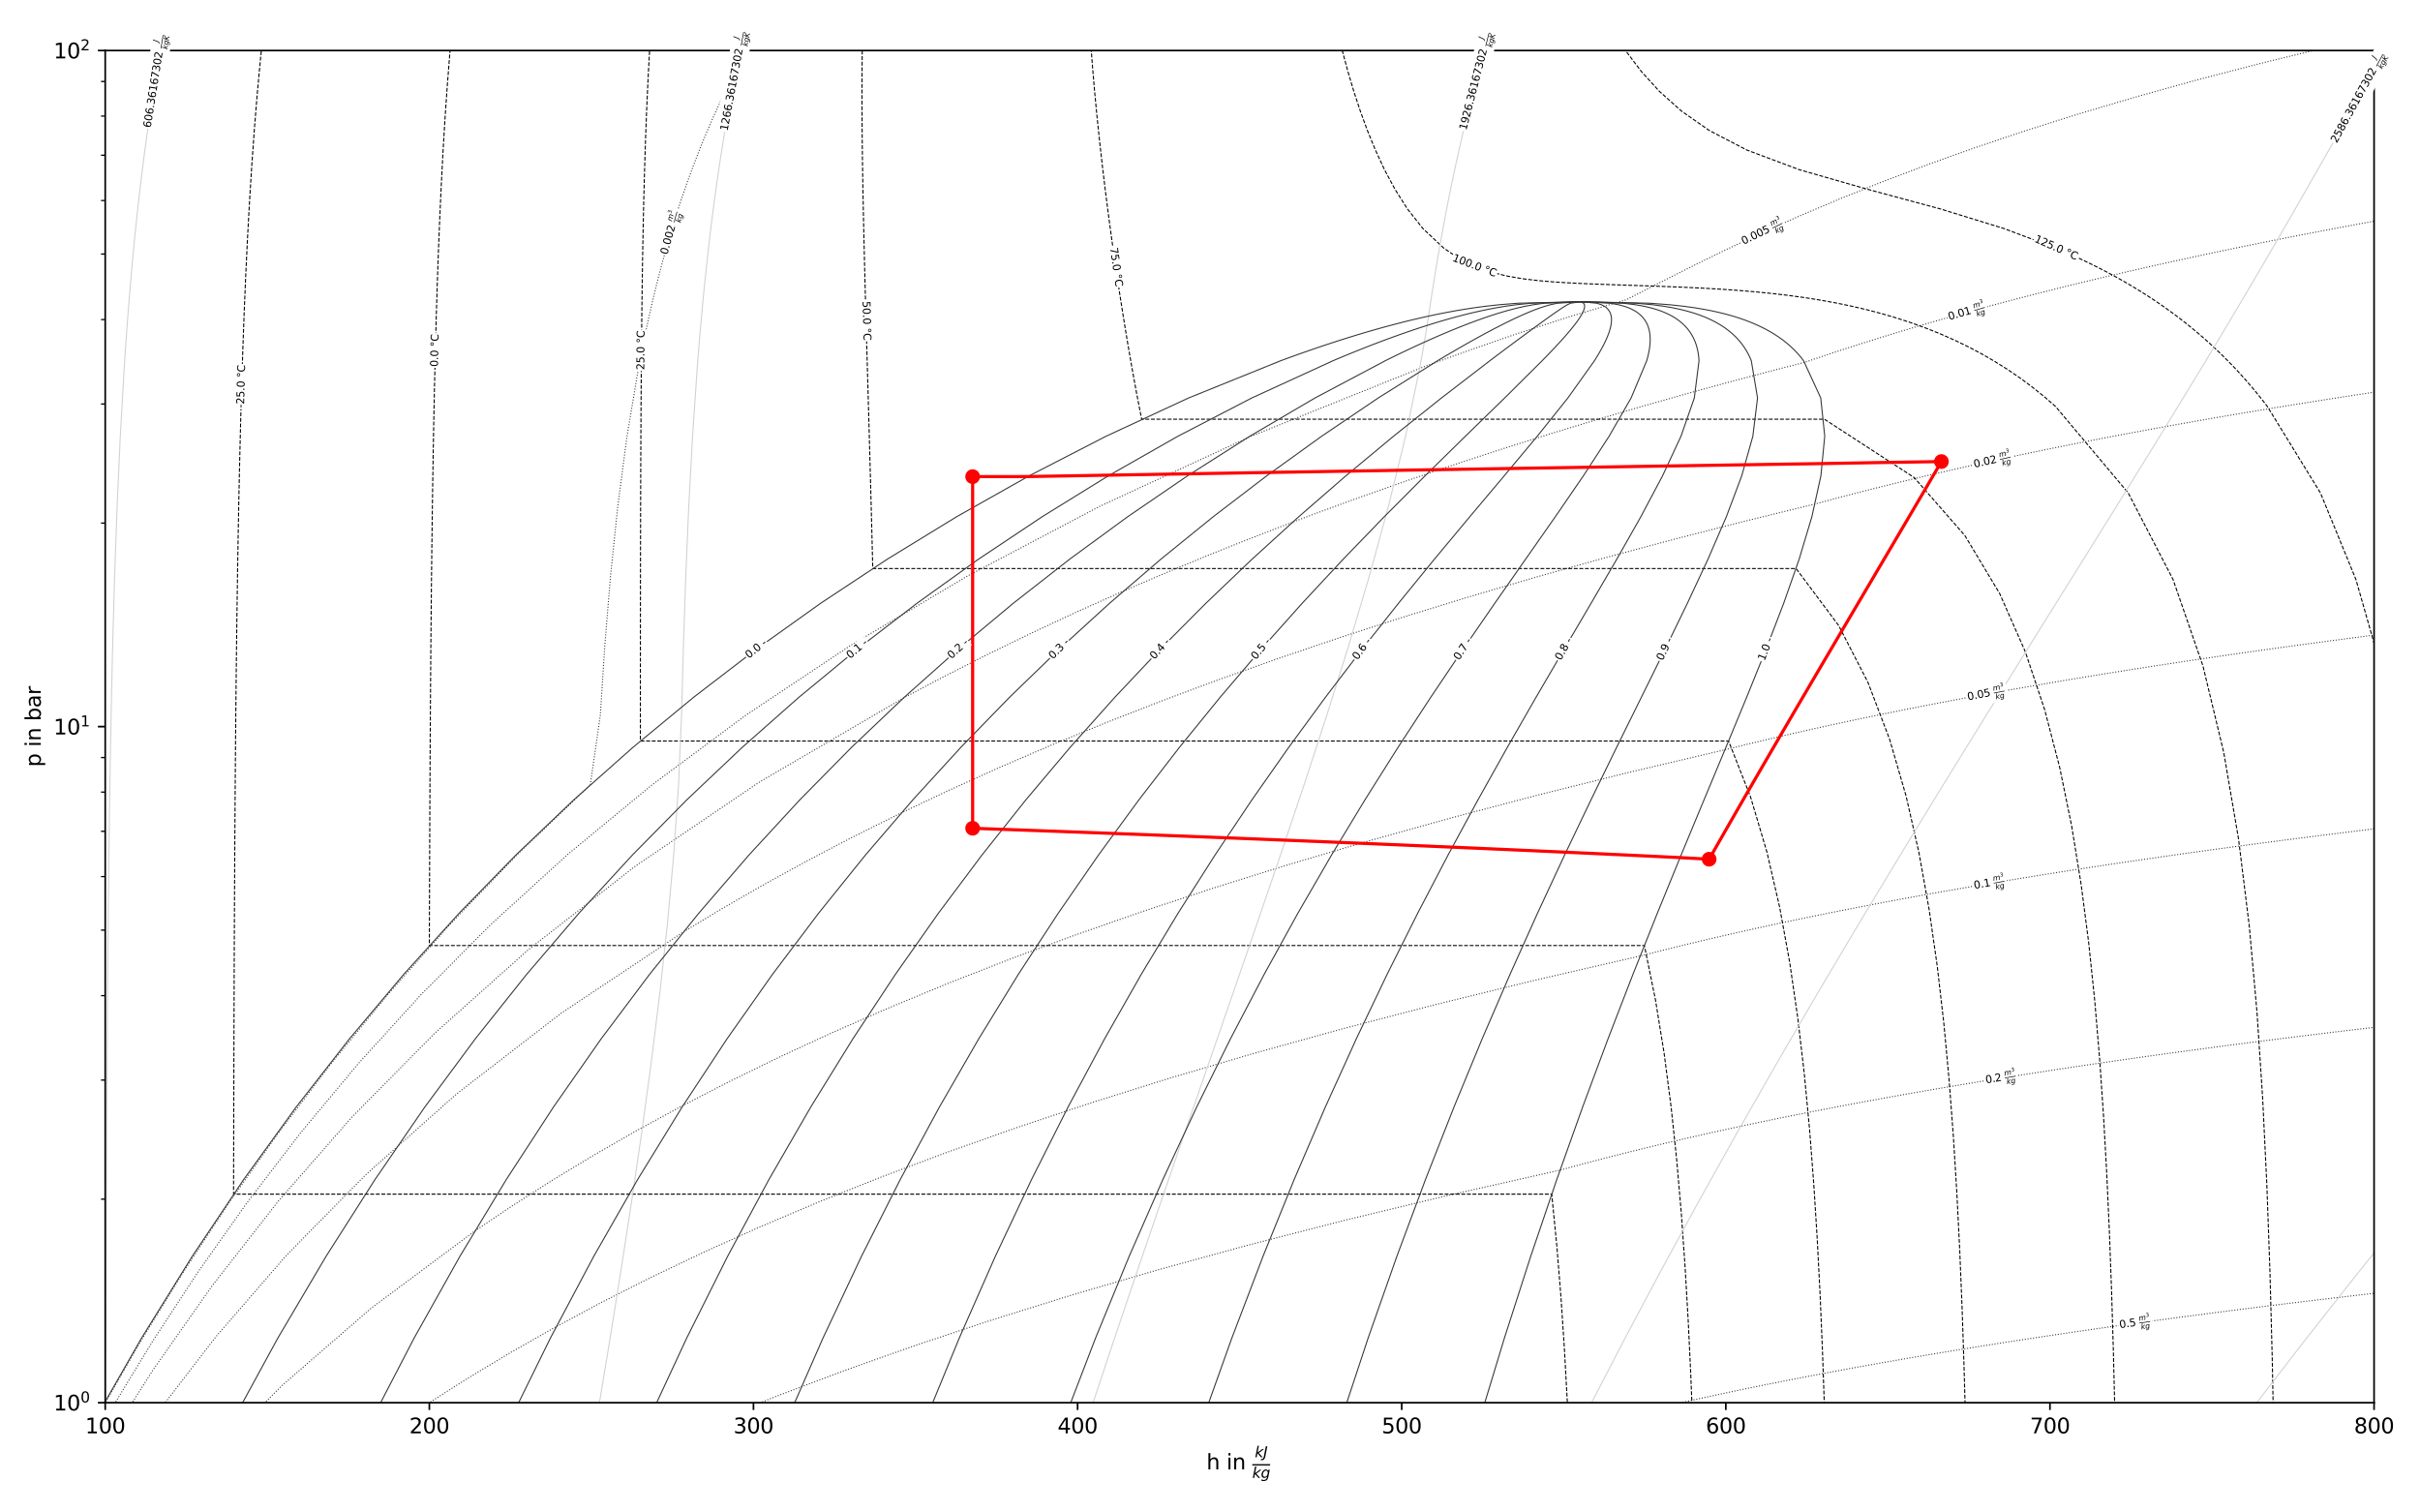 <?xml version="1.0" encoding="utf-8" standalone="no"?>
<!DOCTYPE svg PUBLIC "-//W3C//DTD SVG 1.1//EN"
  "http://www.w3.org/Graphics/SVG/1.1/DTD/svg11.dtd">
<svg xmlns:xlink="http://www.w3.org/1999/xlink" width="1152pt" height="720pt" viewBox="0 0 1152 720" xmlns="http://www.w3.org/2000/svg" version="1.1">
 <defs>
  <style type="text/css">*{stroke-linejoin: round; stroke-linecap: butt}</style>
 </defs>
 <g id="figure_1">
  <g id="patch_1">
   <path d="M 0 720 
L 1152 720 
L 1152 0 
L 0 0 
z
" style="fill: #ffffff"/>
  </g>
  <g id="axes_1">
   <g id="patch_2">
    <path d="M 50.093 667.715 
L 1130.138 667.715 
L 1130.138 24.068 
L 50.093 24.068 
z
" style="fill: #ffffff"/>
   </g>
   <g id="PathCollection_1">
    <defs>
     <path id="mca32a6a53b" d="M 0 3 
C 0.796 3 1.559 2.684 2.121 2.121 
C 2.684 1.559 3 0.796 3 0 
C 3 -0.796 2.684 -1.559 2.121 -2.121 
C 1.559 -2.684 0.796 -3 0 -3 
C -0.796 -3 -1.559 -2.684 -2.121 -2.121 
C -2.684 -1.559 -3 -0.796 -3 0 
C -3 0.796 -2.684 1.559 -2.121 2.121 
C -1.559 2.684 -0.796 3 0 3 
z
" style="stroke: #ff0000"/>
    </defs>
    <g clip-path="url(#p04ecad31f3)">
     <use xlink:href="#mca32a6a53b" x="813.605" y="409.011" style="fill: #ff0000; stroke: #ff0000"/>
    </g>
   </g>
   <g id="PathCollection_2">
    <g clip-path="url(#p04ecad31f3)">
     <use xlink:href="#mca32a6a53b" x="463.008" y="394.286" style="fill: #ff0000; stroke: #ff0000"/>
    </g>
   </g>
   <g id="PathCollection_3">
    <g clip-path="url(#p04ecad31f3)">
     <use xlink:href="#mca32a6a53b" x="924.175" y="219.724" style="fill: #ff0000; stroke: #ff0000"/>
    </g>
   </g>
   <g id="PathCollection_4">
    <g clip-path="url(#p04ecad31f3)">
     <use xlink:href="#mca32a6a53b" x="463.008" y="226.893" style="fill: #ff0000; stroke: #ff0000"/>
    </g>
   </g>
   <g id="matplotlib.axis_1">
    <g id="xtick_1">
     <g id="line2d_1">
      <defs>
       <path id="m023f0276b6" d="M 0 0 
L 0 3.5 
" style="stroke: #000000; stroke-width: 0.8"/>
      </defs>
      <g>
       <use xlink:href="#m023f0276b6" x="50.093" y="667.715" style="stroke: #000000; stroke-width: 0.8"/>
      </g>
     </g>
     <g id="text_1">
      <!-- 100 -->
      <g transform="translate(40.549 682.313) scale(0.1 -0.1)">
       <defs>
        <path id="DejaVuSans-31" d="M 794 531 
L 1825 531 
L 1825 4091 
L 703 3866 
L 703 4441 
L 1819 4666 
L 2450 4666 
L 2450 531 
L 3481 531 
L 3481 0 
L 794 0 
L 794 531 
z
" transform="scale(0.016)"/>
        <path id="DejaVuSans-30" d="M 2034 4250 
Q 1547 4250 1301 3770 
Q 1056 3291 1056 2328 
Q 1056 1369 1301 889 
Q 1547 409 2034 409 
Q 2525 409 2770 889 
Q 3016 1369 3016 2328 
Q 3016 3291 2770 3770 
Q 2525 4250 2034 4250 
z
M 2034 4750 
Q 2819 4750 3233 4129 
Q 3647 3509 3647 2328 
Q 3647 1150 3233 529 
Q 2819 -91 2034 -91 
Q 1250 -91 836 529 
Q 422 1150 422 2328 
Q 422 3509 836 4129 
Q 1250 4750 2034 4750 
z
" transform="scale(0.016)"/>
       </defs>
       <use xlink:href="#DejaVuSans-31"/>
       <use xlink:href="#DejaVuSans-30" x="63.623"/>
       <use xlink:href="#DejaVuSans-30" x="127.246"/>
      </g>
     </g>
    </g>
    <g id="xtick_2">
     <g id="line2d_2">
      <g>
       <use xlink:href="#m023f0276b6" x="204.385" y="667.715" style="stroke: #000000; stroke-width: 0.8"/>
      </g>
     </g>
     <g id="text_2">
      <!-- 200 -->
      <g transform="translate(194.841 682.313) scale(0.1 -0.1)">
       <defs>
        <path id="DejaVuSans-32" d="M 1228 531 
L 3431 531 
L 3431 0 
L 469 0 
L 469 531 
Q 828 903 1448 1529 
Q 2069 2156 2228 2338 
Q 2531 2678 2651 2914 
Q 2772 3150 2772 3378 
Q 2772 3750 2511 3984 
Q 2250 4219 1831 4219 
Q 1534 4219 1204 4116 
Q 875 4013 500 3803 
L 500 4441 
Q 881 4594 1212 4672 
Q 1544 4750 1819 4750 
Q 2544 4750 2975 4387 
Q 3406 4025 3406 3419 
Q 3406 3131 3298 2873 
Q 3191 2616 2906 2266 
Q 2828 2175 2409 1742 
Q 1991 1309 1228 531 
z
" transform="scale(0.016)"/>
       </defs>
       <use xlink:href="#DejaVuSans-32"/>
       <use xlink:href="#DejaVuSans-30" x="63.623"/>
       <use xlink:href="#DejaVuSans-30" x="127.246"/>
      </g>
     </g>
    </g>
    <g id="xtick_3">
     <g id="line2d_3">
      <g>
       <use xlink:href="#m023f0276b6" x="358.677" y="667.715" style="stroke: #000000; stroke-width: 0.8"/>
      </g>
     </g>
     <g id="text_3">
      <!-- 300 -->
      <g transform="translate(349.133 682.313) scale(0.1 -0.1)">
       <defs>
        <path id="DejaVuSans-33" d="M 2597 2516 
Q 3050 2419 3304 2112 
Q 3559 1806 3559 1356 
Q 3559 666 3084 287 
Q 2609 -91 1734 -91 
Q 1441 -91 1130 -33 
Q 819 25 488 141 
L 488 750 
Q 750 597 1062 519 
Q 1375 441 1716 441 
Q 2309 441 2620 675 
Q 2931 909 2931 1356 
Q 2931 1769 2642 2001 
Q 2353 2234 1838 2234 
L 1294 2234 
L 1294 2753 
L 1863 2753 
Q 2328 2753 2575 2939 
Q 2822 3125 2822 3475 
Q 2822 3834 2567 4026 
Q 2313 4219 1838 4219 
Q 1578 4219 1281 4162 
Q 984 4106 628 3988 
L 628 4550 
Q 988 4650 1302 4700 
Q 1616 4750 1894 4750 
Q 2613 4750 3031 4423 
Q 3450 4097 3450 3541 
Q 3450 3153 3228 2886 
Q 3006 2619 2597 2516 
z
" transform="scale(0.016)"/>
       </defs>
       <use xlink:href="#DejaVuSans-33"/>
       <use xlink:href="#DejaVuSans-30" x="63.623"/>
       <use xlink:href="#DejaVuSans-30" x="127.246"/>
      </g>
     </g>
    </g>
    <g id="xtick_4">
     <g id="line2d_4">
      <g>
       <use xlink:href="#m023f0276b6" x="512.969" y="667.715" style="stroke: #000000; stroke-width: 0.8"/>
      </g>
     </g>
     <g id="text_4">
      <!-- 400 -->
      <g transform="translate(503.425 682.313) scale(0.1 -0.1)">
       <defs>
        <path id="DejaVuSans-34" d="M 2419 4116 
L 825 1625 
L 2419 1625 
L 2419 4116 
z
M 2253 4666 
L 3047 4666 
L 3047 1625 
L 3713 1625 
L 3713 1100 
L 3047 1100 
L 3047 0 
L 2419 0 
L 2419 1100 
L 313 1100 
L 313 1709 
L 2253 4666 
z
" transform="scale(0.016)"/>
       </defs>
       <use xlink:href="#DejaVuSans-34"/>
       <use xlink:href="#DejaVuSans-30" x="63.623"/>
       <use xlink:href="#DejaVuSans-30" x="127.246"/>
      </g>
     </g>
    </g>
    <g id="xtick_5">
     <g id="line2d_5">
      <g>
       <use xlink:href="#m023f0276b6" x="667.261" y="667.715" style="stroke: #000000; stroke-width: 0.8"/>
      </g>
     </g>
     <g id="text_5">
      <!-- 500 -->
      <g transform="translate(657.717 682.313) scale(0.1 -0.1)">
       <defs>
        <path id="DejaVuSans-35" d="M 691 4666 
L 3169 4666 
L 3169 4134 
L 1269 4134 
L 1269 2991 
Q 1406 3038 1543 3061 
Q 1681 3084 1819 3084 
Q 2600 3084 3056 2656 
Q 3513 2228 3513 1497 
Q 3513 744 3044 326 
Q 2575 -91 1722 -91 
Q 1428 -91 1123 -41 
Q 819 9 494 109 
L 494 744 
Q 775 591 1075 516 
Q 1375 441 1709 441 
Q 2250 441 2565 725 
Q 2881 1009 2881 1497 
Q 2881 1984 2565 2268 
Q 2250 2553 1709 2553 
Q 1456 2553 1204 2497 
Q 953 2441 691 2322 
L 691 4666 
z
" transform="scale(0.016)"/>
       </defs>
       <use xlink:href="#DejaVuSans-35"/>
       <use xlink:href="#DejaVuSans-30" x="63.623"/>
       <use xlink:href="#DejaVuSans-30" x="127.246"/>
      </g>
     </g>
    </g>
    <g id="xtick_6">
     <g id="line2d_6">
      <g>
       <use xlink:href="#m023f0276b6" x="821.553" y="667.715" style="stroke: #000000; stroke-width: 0.8"/>
      </g>
     </g>
     <g id="text_6">
      <!-- 600 -->
      <g transform="translate(812.01 682.313) scale(0.1 -0.1)">
       <defs>
        <path id="DejaVuSans-36" d="M 2113 2584 
Q 1688 2584 1439 2293 
Q 1191 2003 1191 1497 
Q 1191 994 1439 701 
Q 1688 409 2113 409 
Q 2538 409 2786 701 
Q 3034 994 3034 1497 
Q 3034 2003 2786 2293 
Q 2538 2584 2113 2584 
z
M 3366 4563 
L 3366 3988 
Q 3128 4100 2886 4159 
Q 2644 4219 2406 4219 
Q 1781 4219 1451 3797 
Q 1122 3375 1075 2522 
Q 1259 2794 1537 2939 
Q 1816 3084 2150 3084 
Q 2853 3084 3261 2657 
Q 3669 2231 3669 1497 
Q 3669 778 3244 343 
Q 2819 -91 2113 -91 
Q 1303 -91 875 529 
Q 447 1150 447 2328 
Q 447 3434 972 4092 
Q 1497 4750 2381 4750 
Q 2619 4750 2861 4703 
Q 3103 4656 3366 4563 
z
" transform="scale(0.016)"/>
       </defs>
       <use xlink:href="#DejaVuSans-36"/>
       <use xlink:href="#DejaVuSans-30" x="63.623"/>
       <use xlink:href="#DejaVuSans-30" x="127.246"/>
      </g>
     </g>
    </g>
    <g id="xtick_7">
     <g id="line2d_7">
      <g>
       <use xlink:href="#m023f0276b6" x="975.845" y="667.715" style="stroke: #000000; stroke-width: 0.8"/>
      </g>
     </g>
     <g id="text_7">
      <!-- 700 -->
      <g transform="translate(966.302 682.313) scale(0.1 -0.1)">
       <defs>
        <path id="DejaVuSans-37" d="M 525 4666 
L 3525 4666 
L 3525 4397 
L 1831 0 
L 1172 0 
L 2766 4134 
L 525 4134 
L 525 4666 
z
" transform="scale(0.016)"/>
       </defs>
       <use xlink:href="#DejaVuSans-37"/>
       <use xlink:href="#DejaVuSans-30" x="63.623"/>
       <use xlink:href="#DejaVuSans-30" x="127.246"/>
      </g>
     </g>
    </g>
    <g id="xtick_8">
     <g id="line2d_8">
      <g>
       <use xlink:href="#m023f0276b6" x="1130.138" y="667.715" style="stroke: #000000; stroke-width: 0.8"/>
      </g>
     </g>
     <g id="text_8">
      <!-- 800 -->
      <g transform="translate(1120.594 682.313) scale(0.1 -0.1)">
       <defs>
        <path id="DejaVuSans-38" d="M 2034 2216 
Q 1584 2216 1326 1975 
Q 1069 1734 1069 1313 
Q 1069 891 1326 650 
Q 1584 409 2034 409 
Q 2484 409 2743 651 
Q 3003 894 3003 1313 
Q 3003 1734 2745 1975 
Q 2488 2216 2034 2216 
z
M 1403 2484 
Q 997 2584 770 2862 
Q 544 3141 544 3541 
Q 544 4100 942 4425 
Q 1341 4750 2034 4750 
Q 2731 4750 3128 4425 
Q 3525 4100 3525 3541 
Q 3525 3141 3298 2862 
Q 3072 2584 2669 2484 
Q 3125 2378 3379 2068 
Q 3634 1759 3634 1313 
Q 3634 634 3220 271 
Q 2806 -91 2034 -91 
Q 1263 -91 848 271 
Q 434 634 434 1313 
Q 434 1759 690 2068 
Q 947 2378 1403 2484 
z
M 1172 3481 
Q 1172 3119 1398 2916 
Q 1625 2713 2034 2713 
Q 2441 2713 2670 2916 
Q 2900 3119 2900 3481 
Q 2900 3844 2670 4047 
Q 2441 4250 2034 4250 
Q 1625 4250 1398 4047 
Q 1172 3844 1172 3481 
z
" transform="scale(0.016)"/>
       </defs>
       <use xlink:href="#DejaVuSans-38"/>
       <use xlink:href="#DejaVuSans-30" x="63.623"/>
       <use xlink:href="#DejaVuSans-30" x="127.246"/>
      </g>
     </g>
    </g>
    <g id="text_9">
     <!-- h in $\frac{kJ}{kg}$ -->
     <g transform="translate(574.315 699.493) scale(0.1 -0.1)">
      <defs>
       <path id="DejaVuSans-68" d="M 3513 2113 
L 3513 0 
L 2938 0 
L 2938 2094 
Q 2938 2591 2744 2837 
Q 2550 3084 2163 3084 
Q 1697 3084 1428 2787 
Q 1159 2491 1159 1978 
L 1159 0 
L 581 0 
L 581 4863 
L 1159 4863 
L 1159 2956 
Q 1366 3272 1645 3428 
Q 1925 3584 2291 3584 
Q 2894 3584 3203 3211 
Q 3513 2838 3513 2113 
z
" transform="scale(0.016)"/>
       <path id="DejaVuSans-20" transform="scale(0.016)"/>
       <path id="DejaVuSans-69" d="M 603 3500 
L 1178 3500 
L 1178 0 
L 603 0 
L 603 3500 
z
M 603 4863 
L 1178 4863 
L 1178 4134 
L 603 4134 
L 603 4863 
z
" transform="scale(0.016)"/>
       <path id="DejaVuSans-6e" d="M 3513 2113 
L 3513 0 
L 2938 0 
L 2938 2094 
Q 2938 2591 2744 2837 
Q 2550 3084 2163 3084 
Q 1697 3084 1428 2787 
Q 1159 2491 1159 1978 
L 1159 0 
L 581 0 
L 581 3500 
L 1159 3500 
L 1159 2956 
Q 1366 3272 1645 3428 
Q 1925 3584 2291 3584 
Q 2894 3584 3203 3211 
Q 3513 2838 3513 2113 
z
" transform="scale(0.016)"/>
       <path id="DejaVuSans-Oblique-6b" d="M 1172 4863 
L 1747 4863 
L 1197 2028 
L 3169 3500 
L 3916 3500 
L 1716 1825 
L 3322 0 
L 2625 0 
L 1131 1709 
L 800 0 
L 225 0 
L 1172 4863 
z
" transform="scale(0.016)"/>
       <path id="DejaVuSans-Oblique-4a" d="M 1069 4666 
L 1703 4666 
L 856 325 
Q 691 -522 298 -901 
Q -94 -1281 -800 -1281 
L -1050 -1281 
L -947 -750 
L -750 -750 
Q -328 -750 -109 -509 
Q 109 -269 225 325 
L 1069 4666 
z
" transform="scale(0.016)"/>
       <path id="DejaVuSans-Oblique-67" d="M 3816 3500 
L 3219 434 
Q 3047 -456 2561 -893 
Q 2075 -1331 1253 -1331 
Q 950 -1331 690 -1286 
Q 431 -1241 206 -1147 
L 313 -588 
Q 525 -725 762 -790 
Q 1000 -856 1269 -856 
Q 1816 -856 2167 -557 
Q 2519 -259 2631 300 
L 2681 563 
Q 2441 288 2122 144 
Q 1803 0 1434 0 
Q 903 0 598 351 
Q 294 703 294 1319 
Q 294 1803 478 2267 
Q 663 2731 997 3091 
Q 1219 3328 1514 3456 
Q 1809 3584 2131 3584 
Q 2484 3584 2746 3420 
Q 3009 3256 3138 2956 
L 3238 3500 
L 3816 3500 
z
M 2950 2216 
Q 2950 2641 2750 2872 
Q 2550 3103 2181 3103 
Q 1953 3103 1747 3012 
Q 1541 2922 1394 2759 
Q 1156 2491 1023 2127 
Q 891 1763 891 1375 
Q 891 944 1092 712 
Q 1294 481 1672 481 
Q 2219 481 2584 976 
Q 2950 1472 2950 2216 
z
" transform="scale(0.016)"/>
      </defs>
      <use xlink:href="#DejaVuSans-68" transform="translate(0 0.003)"/>
      <use xlink:href="#DejaVuSans-20" transform="translate(63.379 0.003)"/>
      <use xlink:href="#DejaVuSans-69" transform="translate(95.166 0.003)"/>
      <use xlink:href="#DejaVuSans-6e" transform="translate(122.949 0.003)"/>
      <use xlink:href="#DejaVuSans-20" transform="translate(186.328 0.003)"/>
      <use xlink:href="#DejaVuSans-Oblique-6b" transform="translate(230.115 57.811) scale(0.7)"/>
      <use xlink:href="#DejaVuSans-Oblique-4a" transform="translate(270.652 57.811) scale(0.7)"/>
      <use xlink:href="#DejaVuSans-Oblique-6b" transform="translate(218.115 -40.639) scale(0.7)"/>
      <use xlink:href="#DejaVuSans-Oblique-67" transform="translate(258.652 -40.639) scale(0.7)"/>
      <path d="M 218.115 18.8 
L 218.115 25.05 
L 303.086 25.05 
L 303.086 18.8 
L 218.115 18.8 
z
"/>
     </g>
    </g>
   </g>
   <g id="matplotlib.axis_2">
    <g id="ytick_1">
     <g id="line2d_9">
      <defs>
       <path id="me6f2a8bd97" d="M 0 0 
L -3.5 0 
" style="stroke: #000000; stroke-width: 0.8"/>
      </defs>
      <g>
       <use xlink:href="#me6f2a8bd97" x="50.093" y="667.715" style="stroke: #000000; stroke-width: 0.8"/>
      </g>
     </g>
     <g id="text_10">
      <!-- $\mathdefault{10^{0}}$ -->
      <g transform="translate(25.493 671.514) scale(0.1 -0.1)">
       <use xlink:href="#DejaVuSans-31" transform="translate(0 0.766)"/>
       <use xlink:href="#DejaVuSans-30" transform="translate(63.623 0.766)"/>
       <use xlink:href="#DejaVuSans-30" transform="translate(128.203 39.047) scale(0.7)"/>
      </g>
     </g>
    </g>
    <g id="ytick_2">
     <g id="line2d_10">
      <g>
       <use xlink:href="#me6f2a8bd97" x="50.093" y="345.891" style="stroke: #000000; stroke-width: 0.8"/>
      </g>
     </g>
     <g id="text_11">
      <!-- $\mathdefault{10^{1}}$ -->
      <g transform="translate(25.493 349.691) scale(0.1 -0.1)">
       <use xlink:href="#DejaVuSans-31" transform="translate(0 0.684)"/>
       <use xlink:href="#DejaVuSans-30" transform="translate(63.623 0.684)"/>
       <use xlink:href="#DejaVuSans-31" transform="translate(128.203 38.966) scale(0.7)"/>
      </g>
     </g>
    </g>
    <g id="ytick_3">
     <g id="line2d_11">
      <g>
       <use xlink:href="#me6f2a8bd97" x="50.093" y="24.068" style="stroke: #000000; stroke-width: 0.8"/>
      </g>
     </g>
     <g id="text_12">
      <!-- $\mathdefault{10^{2}}$ -->
      <g transform="translate(25.493 27.867) scale(0.1 -0.1)">
       <use xlink:href="#DejaVuSans-31" transform="translate(0 0.766)"/>
       <use xlink:href="#DejaVuSans-30" transform="translate(63.623 0.766)"/>
       <use xlink:href="#DejaVuSans-32" transform="translate(128.203 39.047) scale(0.7)"/>
      </g>
     </g>
    </g>
    <g id="ytick_4">
     <g id="line2d_12">
      <defs>
       <path id="mbfa79f502e" d="M 0 0 
L -2 0 
" style="stroke: #000000; stroke-width: 0.6"/>
      </defs>
      <g>
       <use xlink:href="#mbfa79f502e" x="50.093" y="570.836" style="stroke: #000000; stroke-width: 0.6"/>
      </g>
     </g>
    </g>
    <g id="ytick_5">
     <g id="line2d_13">
      <g>
       <use xlink:href="#mbfa79f502e" x="50.093" y="514.166" style="stroke: #000000; stroke-width: 0.6"/>
      </g>
     </g>
    </g>
    <g id="ytick_6">
     <g id="line2d_14">
      <g>
       <use xlink:href="#mbfa79f502e" x="50.093" y="473.958" style="stroke: #000000; stroke-width: 0.6"/>
      </g>
     </g>
    </g>
    <g id="ytick_7">
     <g id="line2d_15">
      <g>
       <use xlink:href="#mbfa79f502e" x="50.093" y="442.77" style="stroke: #000000; stroke-width: 0.6"/>
      </g>
     </g>
    </g>
    <g id="ytick_8">
     <g id="line2d_16">
      <g>
       <use xlink:href="#mbfa79f502e" x="50.093" y="417.288" style="stroke: #000000; stroke-width: 0.6"/>
      </g>
     </g>
    </g>
    <g id="ytick_9">
     <g id="line2d_17">
      <g>
       <use xlink:href="#mbfa79f502e" x="50.093" y="395.743" style="stroke: #000000; stroke-width: 0.6"/>
      </g>
     </g>
    </g>
    <g id="ytick_10">
     <g id="line2d_18">
      <g>
       <use xlink:href="#mbfa79f502e" x="50.093" y="377.079" style="stroke: #000000; stroke-width: 0.6"/>
      </g>
     </g>
    </g>
    <g id="ytick_11">
     <g id="line2d_19">
      <g>
       <use xlink:href="#mbfa79f502e" x="50.093" y="360.617" style="stroke: #000000; stroke-width: 0.6"/>
      </g>
     </g>
    </g>
    <g id="ytick_12">
     <g id="line2d_20">
      <g>
       <use xlink:href="#mbfa79f502e" x="50.093" y="249.013" style="stroke: #000000; stroke-width: 0.6"/>
      </g>
     </g>
    </g>
    <g id="ytick_13">
     <g id="line2d_21">
      <g>
       <use xlink:href="#mbfa79f502e" x="50.093" y="192.343" style="stroke: #000000; stroke-width: 0.6"/>
      </g>
     </g>
    </g>
    <g id="ytick_14">
     <g id="line2d_22">
      <g>
       <use xlink:href="#mbfa79f502e" x="50.093" y="152.134" style="stroke: #000000; stroke-width: 0.6"/>
      </g>
     </g>
    </g>
    <g id="ytick_15">
     <g id="line2d_23">
      <g>
       <use xlink:href="#mbfa79f502e" x="50.093" y="120.947" style="stroke: #000000; stroke-width: 0.6"/>
      </g>
     </g>
    </g>
    <g id="ytick_16">
     <g id="line2d_24">
      <g>
       <use xlink:href="#mbfa79f502e" x="50.093" y="95.464" style="stroke: #000000; stroke-width: 0.6"/>
      </g>
     </g>
    </g>
    <g id="ytick_17">
     <g id="line2d_25">
      <g>
       <use xlink:href="#mbfa79f502e" x="50.093" y="73.919" style="stroke: #000000; stroke-width: 0.6"/>
      </g>
     </g>
    </g>
    <g id="ytick_18">
     <g id="line2d_26">
      <g>
       <use xlink:href="#mbfa79f502e" x="50.093" y="55.256" style="stroke: #000000; stroke-width: 0.6"/>
      </g>
     </g>
    </g>
    <g id="ytick_19">
     <g id="line2d_27">
      <g>
       <use xlink:href="#mbfa79f502e" x="50.093" y="38.794" style="stroke: #000000; stroke-width: 0.6"/>
      </g>
     </g>
    </g>
    <g id="text_13">
     <!-- p in bar -->
     <g transform="translate(19.413 365.095) rotate(-90) scale(0.1 -0.1)">
      <defs>
       <path id="DejaVuSans-70" d="M 1159 525 
L 1159 -1331 
L 581 -1331 
L 581 3500 
L 1159 3500 
L 1159 2969 
Q 1341 3281 1617 3432 
Q 1894 3584 2278 3584 
Q 2916 3584 3314 3078 
Q 3713 2572 3713 1747 
Q 3713 922 3314 415 
Q 2916 -91 2278 -91 
Q 1894 -91 1617 61 
Q 1341 213 1159 525 
z
M 3116 1747 
Q 3116 2381 2855 2742 
Q 2594 3103 2138 3103 
Q 1681 3103 1420 2742 
Q 1159 2381 1159 1747 
Q 1159 1113 1420 752 
Q 1681 391 2138 391 
Q 2594 391 2855 752 
Q 3116 1113 3116 1747 
z
" transform="scale(0.016)"/>
       <path id="DejaVuSans-62" d="M 3116 1747 
Q 3116 2381 2855 2742 
Q 2594 3103 2138 3103 
Q 1681 3103 1420 2742 
Q 1159 2381 1159 1747 
Q 1159 1113 1420 752 
Q 1681 391 2138 391 
Q 2594 391 2855 752 
Q 3116 1113 3116 1747 
z
M 1159 2969 
Q 1341 3281 1617 3432 
Q 1894 3584 2278 3584 
Q 2916 3584 3314 3078 
Q 3713 2572 3713 1747 
Q 3713 922 3314 415 
Q 2916 -91 2278 -91 
Q 1894 -91 1617 61 
Q 1341 213 1159 525 
L 1159 0 
L 581 0 
L 581 4863 
L 1159 4863 
L 1159 2969 
z
" transform="scale(0.016)"/>
       <path id="DejaVuSans-61" d="M 2194 1759 
Q 1497 1759 1228 1600 
Q 959 1441 959 1056 
Q 959 750 1161 570 
Q 1363 391 1709 391 
Q 2188 391 2477 730 
Q 2766 1069 2766 1631 
L 2766 1759 
L 2194 1759 
z
M 3341 1997 
L 3341 0 
L 2766 0 
L 2766 531 
Q 2569 213 2275 61 
Q 1981 -91 1556 -91 
Q 1019 -91 701 211 
Q 384 513 384 1019 
Q 384 1609 779 1909 
Q 1175 2209 1959 2209 
L 2766 2209 
L 2766 2266 
Q 2766 2663 2505 2880 
Q 2244 3097 1772 3097 
Q 1472 3097 1187 3025 
Q 903 2953 641 2809 
L 641 3341 
Q 956 3463 1253 3523 
Q 1550 3584 1831 3584 
Q 2591 3584 2966 3190 
Q 3341 2797 3341 1997 
z
" transform="scale(0.016)"/>
       <path id="DejaVuSans-72" d="M 2631 2963 
Q 2534 3019 2420 3045 
Q 2306 3072 2169 3072 
Q 1681 3072 1420 2755 
Q 1159 2438 1159 1844 
L 1159 0 
L 581 0 
L 581 3500 
L 1159 3500 
L 1159 2956 
Q 1341 3275 1631 3429 
Q 1922 3584 2338 3584 
Q 2397 3584 2469 3576 
Q 2541 3569 2628 3553 
L 2631 2963 
z
" transform="scale(0.016)"/>
      </defs>
      <use xlink:href="#DejaVuSans-70"/>
      <use xlink:href="#DejaVuSans-20" x="63.477"/>
      <use xlink:href="#DejaVuSans-69" x="95.264"/>
      <use xlink:href="#DejaVuSans-6e" x="123.047"/>
      <use xlink:href="#DejaVuSans-20" x="186.426"/>
      <use xlink:href="#DejaVuSans-62" x="218.213"/>
      <use xlink:href="#DejaVuSans-61" x="281.689"/>
      <use xlink:href="#DejaVuSans-72" x="342.969"/>
     </g>
    </g>
   </g>
   <g id="line2d_28">
    <path d="M 47.726 671.856 
L 66.841 638.719 
L 87.25 605.583 
L 109.092 572.447 
L 132.527 539.31 
L 157.737 506.174 
L 184.933 473.037 
L 214.352 439.901 
L 246.271 406.765 
L 281.006 373.628 
L 285.764 340.492 
L 287.905 307.355 
L 290.621 274.219 
L 294.066 241.082 
L 298.437 207.946 
L 303.986 174.81 
L 305.541 166.786 
L 307.188 158.761 
L 308.934 150.737 
L 310.784 142.713 
L 312.744 134.689 
L 314.822 126.665 
L 317.023 118.641 
L 319.356 110.617 
L 321.829 102.592 
L 324.45 94.568 
L 327.229 86.544 
L 330.174 78.52 
L 333.296 70.496 
L 336.606 62.472 
L 340.115 54.448 
L 343.836 46.424 
L 347.782 38.399 
L 351.967 30.375 
L 356.405 22.351 
" clip-path="url(#p04ecad31f3)" style="fill: none; stroke-dasharray: 0.5,0.825; stroke-dashoffset: 0; stroke: #363636; stroke-width: 0.5"/>
   </g>
   <g id="line2d_29">
    <path d="M 52.329 671.856 
L 72.508 638.719 
L 94.222 605.583 
L 117.665 572.447 
L 143.063 539.31 
L 170.681 506.174 
L 200.827 473.037 
L 233.863 439.901 
L 270.218 406.765 
L 310.396 373.628 
L 355 340.492 
L 404.751 307.355 
L 460.526 274.219 
L 523.424 241.082 
L 594.903 207.946 
L 677.246 174.81 
L 699.298 166.786 
L 722.464 158.761 
L 747.187 150.737 
L 774.09 142.713 
L 789.814 134.689 
L 805.708 126.665 
L 822.101 118.641 
L 839.203 110.617 
L 857.157 102.592 
L 876.072 94.568 
L 896.051 86.544 
L 917.199 78.52 
L 939.626 70.496 
L 963.45 62.472 
L 988.793 54.448 
L 1015.788 46.424 
L 1044.576 38.399 
L 1075.309 30.375 
L 1108.15 22.351 
" clip-path="url(#p04ecad31f3)" style="fill: none; stroke-dasharray: 0.5,0.825; stroke-dashoffset: 0; stroke: #363636; stroke-width: 0.5"/>
   </g>
   <g id="line2d_30">
    <path d="M 47.575 691.876 
L 72.987 651.925 
L 101.072 611.974 
L 132.304 572.023 
L 167.266 532.071 
L 206.674 492.12 
L 251.412 452.169 
L 302.575 412.218 
L 361.535 372.267 
L 430.023 332.316 
L 430.023 332.316 
L 449.824 321.839 
L 470.145 311.527 
L 490.966 301.393 
L 512.26 291.45 
L 533.992 281.714 
L 556.119 272.201 
L 578.587 262.928 
L 601.333 253.913 
L 624.282 245.173 
L 647.348 236.729 
L 670.434 228.6 
L 693.432 220.805 
L 716.224 213.364 
L 738.686 206.294 
L 760.685 199.612 
L 782.089 193.334 
L 802.761 187.472 
L 822.571 182.037 
L 841.392 177.035 
L 859.113 172.471 
L 859.113 172.471 
L 870.409 168.648 
L 881.58 164.993 
L 892.656 161.483 
L 903.664 158.101 
L 914.627 154.832 
L 925.561 151.668 
L 936.479 148.598 
L 947.39 145.616 
L 958.301 142.715 
L 969.218 139.89 
L 980.147 137.137 
L 991.091 134.45 
L 1002.053 131.826 
L 1013.038 129.262 
L 1024.047 126.754 
L 1035.083 124.3 
L 1046.148 121.898 
L 1057.243 119.544 
L 1068.371 117.236 
L 1079.531 114.973 
L 1090.726 112.753 
L 1101.957 110.574 
L 1113.223 108.434 
L 1124.528 106.332 
L 1135.87 104.266 
" clip-path="url(#p04ecad31f3)" style="fill: none; stroke-dasharray: 0.5,0.825; stroke-dashoffset: 0; stroke: #363636; stroke-width: 0.5"/>
   </g>
   <g id="line2d_31">
    <path d="M 73.121 674.909 
L 102.752 636.367 
L 136.138 597.825 
L 174.034 559.284 
L 217.371 520.742 
L 267.305 482.2 
L 325.274 443.659 
L 325.274 443.659 
L 344.256 432.234 
L 364.017 420.885 
L 384.582 409.62 
L 405.977 398.445 
L 428.222 387.368 
L 451.338 376.397 
L 475.341 365.54 
L 500.243 354.807 
L 526.053 344.207 
L 552.771 333.751 
L 580.393 323.45 
L 608.906 313.316 
L 638.289 303.362 
L 668.509 293.6 
L 699.523 284.046 
L 731.276 274.713 
L 763.698 265.617 
L 796.705 256.774 
L 830.195 248.2 
L 864.053 239.913 
L 864.053 239.913 
L 874.57 237.086 
L 885.094 234.342 
L 895.63 231.677 
L 906.187 229.083 
L 916.767 226.556 
L 927.375 224.092 
L 938.013 221.688 
L 948.684 219.338 
L 959.391 217.042 
L 970.136 214.794 
L 980.922 212.594 
L 991.751 210.438 
L 1002.625 208.325 
L 1013.545 206.251 
L 1024.512 204.217 
L 1035.528 202.219 
L 1046.594 200.257 
L 1057.71 198.329 
L 1068.877 196.434 
L 1080.097 194.569 
L 1091.369 192.735 
L 1102.695 190.93 
L 1114.075 189.153 
L 1125.51 187.403 
L 1136.999 185.679 
" clip-path="url(#p04ecad31f3)" style="fill: none; stroke-dasharray: 0.5,0.825; stroke-dashoffset: 0; stroke: #363636; stroke-width: 0.5"/>
   </g>
   <g id="line2d_32">
    <path d="M 97.622 696.214 
L 134.334 659.474 
L 176.73 622.734 
L 226.042 585.994 
L 226.042 585.994 
L 243.794 574.059 
L 262.449 562.152 
L 282.06 550.275 
L 302.681 538.431 
L 324.369 526.624 
L 347.184 514.857 
L 371.187 503.133 
L 396.441 491.457 
L 423.012 479.832 
L 450.964 468.263 
L 480.366 456.755 
L 511.286 445.314 
L 543.792 433.944 
L 577.951 422.652 
L 613.83 411.444 
L 651.492 400.327 
L 690.998 389.309 
L 732.405 378.398 
L 775.762 367.601 
L 821.114 356.928 
L 821.114 356.928 
L 831.14 354.449 
L 841.225 352.027 
L 851.372 349.659 
L 861.582 347.343 
L 871.856 345.076 
L 882.197 342.855 
L 892.606 340.679 
L 903.085 338.545 
L 913.633 336.451 
L 924.254 334.396 
L 934.947 332.378 
L 945.713 330.395 
L 956.555 328.446 
L 967.471 326.53 
L 978.464 324.646 
L 989.533 322.791 
L 1000.679 320.966 
L 1011.903 319.168 
L 1023.205 317.398 
L 1034.586 315.654 
L 1046.046 313.935 
L 1057.585 312.241 
L 1069.203 310.57 
L 1080.902 308.922 
L 1092.68 307.296 
L 1104.538 305.692 
L 1116.477 304.109 
L 1128.497 302.545 
L 1140.597 301.002 
" clip-path="url(#p04ecad31f3)" style="fill: none; stroke-dasharray: 0.5,0.825; stroke-dashoffset: 0; stroke: #363636; stroke-width: 0.5"/>
   </g>
   <g id="line2d_33">
    <path d="M 203.79 668.105 
L 222.752 656.051 
L 242.789 644.011 
L 263.971 631.986 
L 286.374 619.978 
L 310.077 607.99 
L 335.162 596.023 
L 361.719 584.08 
L 389.839 572.163 
L 419.62 560.274 
L 451.165 548.417 
L 484.581 536.593 
L 519.979 524.807 
L 557.475 513.062 
L 597.191 501.362 
L 639.25 489.71 
L 683.782 478.111 
L 730.917 466.569 
L 780.789 455.089 
L 780.789 455.089 
L 790.555 452.604 
L 800.399 450.171 
L 810.323 447.79 
L 820.328 445.456 
L 830.417 443.169 
L 840.591 440.926 
L 850.85 438.726 
L 861.198 436.565 
L 871.633 434.444 
L 882.159 432.359 
L 892.775 430.311 
L 903.483 428.296 
L 914.284 426.315 
L 925.178 424.366 
L 936.165 422.448 
L 947.247 420.559 
L 958.424 418.698 
L 969.696 416.866 
L 981.065 415.06 
L 992.529 413.28 
L 1004.09 411.525 
L 1015.748 409.795 
L 1027.504 408.088 
L 1039.356 406.403 
L 1051.306 404.741 
L 1063.354 403.101 
L 1075.499 401.481 
L 1087.742 399.882 
L 1100.082 398.302 
L 1112.521 396.742 
L 1125.057 395.2 
L 1137.691 393.676 
" clip-path="url(#p04ecad31f3)" style="fill: none; stroke-dasharray: 0.5,0.825; stroke-dashoffset: 0; stroke: #363636; stroke-width: 0.5"/>
   </g>
   <g id="line2d_34">
    <path d="M 339.483 676.811 
L 369.405 664.752 
L 401.246 652.707 
L 435.138 640.676 
L 471.22 628.661 
L 509.641 616.665 
L 550.558 604.688 
L 594.137 592.734 
L 640.553 580.804 
L 689.991 568.901 
L 742.645 557.027 
L 742.645 557.027 
L 752.204 554.428 
L 761.852 551.884 
L 771.593 549.393 
L 781.427 546.951 
L 791.357 544.557 
L 801.384 542.209 
L 811.51 539.904 
L 821.736 537.641 
L 832.064 535.419 
L 842.495 533.235 
L 853.03 531.089 
L 863.67 528.978 
L 874.417 526.902 
L 885.271 524.86 
L 896.234 522.849 
L 907.305 520.87 
L 918.485 518.92 
L 929.775 517 
L 941.176 515.108 
L 952.688 513.243 
L 964.312 511.405 
L 976.047 509.592 
L 987.894 507.804 
L 999.854 506.04 
L 1011.926 504.299 
L 1024.111 502.581 
L 1036.408 500.885 
L 1048.819 499.211 
L 1061.342 497.558 
L 1073.978 495.925 
L 1086.726 494.312 
L 1099.588 492.718 
L 1112.562 491.143 
L 1125.648 489.587 
L 1138.846 488.048 
" clip-path="url(#p04ecad31f3)" style="fill: none; stroke-dasharray: 0.5,0.825; stroke-dashoffset: 0; stroke: #363636; stroke-width: 0.5"/>
   </g>
   <g id="line2d_35">
    <path d="M 797.131 668.434 
L 807.566 666.106 
L 818.12 663.818 
L 828.793 661.57 
L 839.587 659.358 
L 850.502 657.183 
L 861.541 655.042 
L 872.704 652.936 
L 883.991 650.861 
L 895.403 648.819 
L 906.942 646.807 
L 918.607 644.824 
L 930.4 642.871 
L 942.321 640.945 
L 954.369 639.046 
L 966.547 637.174 
L 978.853 635.327 
L 991.288 633.505 
L 1003.852 631.707 
L 1016.545 629.932 
L 1029.368 628.18 
L 1042.32 626.451 
L 1055.401 624.743 
L 1068.611 623.056 
L 1081.951 621.39 
L 1095.419 619.744 
L 1109.016 618.117 
L 1122.741 616.51 
L 1136.594 614.921 
" clip-path="url(#p04ecad31f3)" style="fill: none; stroke-dasharray: 0.5,0.825; stroke-dashoffset: 0; stroke: #363636; stroke-width: 0.5"/>
   </g>
   <g id="line2d_36">
    <path d="M 747.179 691.284 
L 746.062 666.747 
L 744.713 642.211 
L 743.082 617.674 
L 741.101 593.137 
L 738.685 568.601 
L 738.67 568.461 
L 675.922 568.461 
L 613.174 568.461 
L 550.426 568.461 
L 487.678 568.461 
L 424.93 568.461 
L 362.182 568.461 
L 299.434 568.461 
L 236.686 568.461 
L 173.938 568.461 
L 111.189 568.461 
L 111.19 568.321 
L 111.224 550.852 
L 111.262 533.383 
L 111.306 515.914 
L 111.356 498.445 
L 111.412 480.976 
L 111.476 463.507 
L 111.548 446.038 
L 111.63 428.568 
L 111.723 411.099 
L 111.829 393.63 
L 111.949 376.161 
L 112.085 358.692 
L 112.239 341.223 
L 112.415 323.754 
L 112.614 306.285 
L 112.841 288.815 
L 113.098 271.346 
L 113.391 253.877 
L 113.724 236.408 
L 114.103 218.939 
L 114.535 201.47 
L 115.026 184.001 
L 115.587 166.532 
L 116.226 149.062 
L 116.955 131.593 
L 117.788 114.124 
L 118.739 96.655 
L 119.827 79.186 
L 121.071 61.717 
L 122.496 44.248 
L 124.128 26.779 
L 126 9.309 
" clip-path="url(#p04ecad31f3)" style="fill: none; stroke-dasharray: 1.85,0.8; stroke-dashoffset: 0; stroke: #000000; stroke-width: 0.5"/>
   </g>
   <g id="line2d_37">
    <path d="M 805.87 680.019 
L 804.868 654.488 
L 803.654 628.957 
L 802.179 603.426 
L 800.382 577.895 
L 798.186 552.363 
L 795.491 526.832 
L 792.162 501.301 
L 788.019 475.77 
L 782.806 450.239 
L 782.774 450.099 
L 724.935 450.099 
L 667.096 450.099 
L 609.257 450.099 
L 551.418 450.099 
L 493.579 450.099 
L 435.74 450.099 
L 377.901 450.099 
L 320.063 450.099 
L 262.224 450.099 
L 204.385 450.099 
L 204.385 449.959 
L 204.433 434.231 
L 204.486 418.502 
L 204.546 402.774 
L 204.613 387.045 
L 204.689 371.317 
L 204.774 355.588 
L 204.87 339.86 
L 204.978 324.131 
L 205.1 308.403 
L 205.237 292.674 
L 205.393 276.946 
L 205.569 261.217 
L 205.767 245.489 
L 205.992 229.76 
L 206.247 214.032 
L 206.537 198.303 
L 206.866 182.575 
L 207.239 166.846 
L 207.665 151.118 
L 208.149 135.389 
L 208.702 119.661 
L 209.333 103.932 
L 210.054 88.204 
L 210.878 72.475 
L 211.822 56.747 
L 212.902 41.018 
L 214.141 25.29 
L 215.561 9.561 
" clip-path="url(#p04ecad31f3)" style="fill: none; stroke-dasharray: 1.85,0.8; stroke-dashoffset: 0; stroke: #000000; stroke-width: 0.5"/>
   </g>
   <g id="line2d_38">
    <path d="M 868.46 669.086 
L 867.545 642.737 
L 866.431 616.388 
L 865.074 590.038 
L 863.417 563.689 
L 861.386 537.34 
L 858.89 510.991 
L 855.808 484.642 
L 851.979 458.292 
L 847.184 431.943 
L 841.109 405.594 
L 833.281 379.245 
L 822.916 352.896 
L 822.852 352.756 
L 771.05 352.756 
L 719.249 352.756 
L 667.448 352.756 
L 615.646 352.756 
L 563.845 352.756 
L 512.043 352.756 
L 460.242 352.756 
L 408.441 352.756 
L 356.639 352.756 
L 304.838 352.756 
L 304.838 352.616 
L 304.84 338.319 
L 304.845 324.022 
L 304.853 309.725 
L 304.864 295.428 
L 304.879 281.131 
L 304.9 266.834 
L 304.927 252.537 
L 304.963 238.24 
L 305.009 223.943 
L 305.068 209.646 
L 305.142 195.349 
L 305.235 181.052 
L 305.35 166.755 
L 305.492 152.458 
L 305.667 138.161 
L 305.88 123.864 
L 306.139 109.567 
L 306.453 95.27 
L 306.831 80.973 
L 307.284 66.676 
L 307.826 52.379 
L 308.471 38.082 
L 309.237 23.785 
" clip-path="url(#p04ecad31f3)" style="fill: none; stroke-dasharray: 1.85,0.8; stroke-dashoffset: 0; stroke: #000000; stroke-width: 0.5"/>
   </g>
   <g id="line2d_39">
    <path d="M 935.656 676.367 
L 934.913 649.328 
L 934.006 622.288 
L 932.898 595.249 
L 931.543 568.21 
L 929.882 541.171 
L 927.841 514.131 
L 925.326 487.092 
L 922.213 460.053 
L 918.341 433.014 
L 913.492 405.974 
L 907.36 378.935 
L 899.501 351.896 
L 889.216 324.856 
L 875.287 297.817 
L 855.103 270.778 
L 854.973 270.638 
L 811.022 270.638 
L 767.07 270.638 
L 723.119 270.638 
L 679.167 270.638 
L 635.216 270.638 
L 591.264 270.638 
L 547.313 270.638 
L 503.361 270.638 
L 459.41 270.638 
L 415.458 270.638 
L 415.455 270.498 
L 415.135 257.409 
L 414.802 244.32 
L 414.458 231.23 
L 414.103 218.141 
L 413.741 205.051 
L 413.373 191.962 
L 413.002 178.873 
L 412.632 165.783 
L 412.268 152.694 
L 411.914 139.605 
L 411.576 126.515 
L 411.261 113.426 
L 410.976 100.337 
L 410.73 87.247 
L 410.533 74.158 
L 410.395 61.068 
L 410.329 47.979 
L 410.349 34.89 
L 410.47 21.8 
" clip-path="url(#p04ecad31f3)" style="fill: none; stroke-dasharray: 1.85,0.8; stroke-dashoffset: 0; stroke: #000000; stroke-width: 0.5"/>
   </g>
   <g id="line2d_40">
    <path d="M 1006.678 669.509 
L 1005.998 641.873 
L 1005.166 614.236 
L 1004.146 586.599 
L 1002.895 558.963 
L 1001.359 531.326 
L 999.467 503.689 
L 997.133 476.052 
L 994.243 448.416 
L 990.652 420.779 
L 986.165 393.142 
L 980.519 365.506 
L 973.344 337.869 
L 964.1 310.232 
L 951.934 282.596 
L 935.358 254.959 
L 911.201 227.322 
L 868.68 199.686 
L 868.353 199.546 
L 835.864 199.546 
L 803.374 199.546 
L 770.885 199.546 
L 738.395 199.546 
L 705.906 199.546 
L 673.417 199.546 
L 640.927 199.546 
L 608.438 199.546 
L 575.948 199.546 
L 543.459 199.546 
L 543.431 199.406 
L 541.09 187.362 
L 538.885 175.318 
L 536.797 163.274 
L 534.811 151.231 
L 532.918 139.187 
L 531.114 127.143 
L 529.395 115.099 
L 527.762 103.055 
L 526.218 91.011 
L 524.764 78.967 
L 523.407 66.923 
L 522.152 54.879 
L 521.009 42.835 
L 519.985 30.792 
L 519.092 18.748 
" clip-path="url(#p04ecad31f3)" style="fill: none; stroke-dasharray: 1.85,0.8; stroke-dashoffset: 0; stroke: #000000; stroke-width: 0.5"/>
   </g>
   <g id="line2d_41">
    <path d="M 1082.469 687.72 
L 1081.662 646.532 
L 1080.573 605.345 
L 1079.101 564.158 
L 1077.108 522.971 
L 1074.4 481.783 
L 1070.703 440.596 
L 1065.625 399.409 
L 1058.584 358.222 
L 1048.681 317.034 
L 1034.433 275.847 
L 1013.105 234.66 
L 978.48 193.473 
L 973.045 188.756 
L 967.441 184.259 
L 961.671 179.983 
L 955.739 175.931 
L 949.649 172.101 
L 943.406 168.494 
L 937.014 165.109 
L 930.478 161.944 
L 923.806 158.999 
L 917.003 156.269 
L 910.074 153.752 
L 903.029 151.443 
L 895.872 149.337 
L 888.612 147.429 
L 881.256 145.712 
L 873.812 144.177 
L 866.286 142.818 
L 858.688 141.623 
L 851.023 140.582 
L 843.301 139.684 
L 835.527 138.916 
L 827.71 138.264 
L 819.856 137.714 
L 811.971 137.252 
L 804.063 136.86 
L 796.136 136.523 
L 788.195 136.226 
L 780.247 135.953 
L 772.293 135.688 
L 764.34 135.415 
L 756.391 135.111 
L 748.452 134.747 
L 740.532 134.275 
L 732.644 133.625 
L 724.806 132.692 
L 717.04 131.339 
L 709.375 129.396 
L 701.841 126.674 
L 694.473 122.982 
L 687.306 118.139 
L 677.35 108.801 
L 669.987 99.463 
L 664.062 90.125 
L 659.07 80.787 
L 654.744 71.448 
L 650.925 62.11 
L 647.515 52.772 
L 644.444 43.434 
L 641.667 34.095 
L 639.151 24.757 
L 636.872 15.419 
" clip-path="url(#p04ecad31f3)" style="fill: none; stroke-dasharray: 1.85,0.8; stroke-dashoffset: 0; stroke: #000000; stroke-width: 0.5"/>
   </g>
   <g id="line2d_42">
    <path d="M 1133.223 317.034 
L 1121.497 275.847 
L 1104.607 234.66 
L 1079.318 193.473 
L 1077.366 190.939 
L 1075.382 188.439 
L 1073.368 185.972 
L 1071.322 183.538 
L 1069.245 181.138 
L 1067.138 178.771 
L 1064.999 176.439 
L 1062.83 174.14 
L 1060.63 171.875 
L 1058.4 169.644 
L 1056.14 167.447 
L 1053.849 165.285 
L 1051.528 163.156 
L 1049.178 161.062 
L 1046.798 159.002 
L 1044.389 156.976 
L 1041.951 154.984 
L 1039.485 153.027 
L 1036.99 151.103 
L 1034.467 149.212 
L 1031.916 147.356 
L 1029.338 145.533 
L 1026.734 143.743 
L 1024.102 141.986 
L 1021.444 140.263 
L 1018.761 138.572 
L 1016.052 136.913 
L 1013.318 135.286 
L 1010.56 133.692 
L 1007.777 132.129 
L 1004.971 130.596 
L 1002.142 129.095 
L 999.291 127.624 
L 996.417 126.183 
L 993.521 124.772 
L 990.605 123.389 
L 987.668 122.035 
L 984.711 120.709 
L 981.734 119.411 
L 978.739 118.139 
L 953.987 108.801 
L 923.714 99.463 
L 889.119 90.125 
L 856.552 80.787 
L 831.624 71.448 
L 813.675 62.11 
L 800.311 52.772 
L 789.874 43.434 
L 781.397 34.095 
L 774.315 24.757 
L 768.275 15.419 
" clip-path="url(#p04ecad31f3)" style="fill: none; stroke-dasharray: 1.85,0.8; stroke-dashoffset: 0; stroke: #000000; stroke-width: 0.5"/>
   </g>
   <g id="line2d_43">
    <path d="M 50.382 671.856 
L 50.457 638.719 
L 50.544 605.583 
L 50.655 572.447 
L 50.795 539.31 
L 50.973 506.174 
L 51.199 473.037 
L 51.485 439.901 
L 51.847 406.765 
L 52.307 373.628 
L 52.889 340.492 
L 53.626 307.355 
L 54.561 274.219 
L 55.745 241.082 
L 57.244 207.946 
L 59.144 174.81 
L 59.675 166.786 
L 60.238 158.761 
L 60.834 150.737 
L 61.465 142.713 
L 62.133 134.689 
L 62.84 126.665 
L 63.589 118.641 
L 64.381 110.617 
L 65.22 102.592 
L 66.109 94.568 
L 67.049 86.544 
L 68.045 78.52 
L 69.099 70.496 
L 70.215 62.472 
L 71.396 54.448 
L 72.647 46.424 
L 73.97 38.399 
L 75.371 30.375 
L 76.853 22.351 
" clip-path="url(#p04ecad31f3)" style="fill: none; stroke: #d1d1d1; stroke-width: 0.5; stroke-linecap: square"/>
   </g>
   <g id="line2d_44">
    <path d="M 284.669 671.856 
L 290.155 638.719 
L 295.478 605.583 
L 300.591 572.447 
L 305.441 539.31 
L 309.961 506.174 
L 314.077 473.037 
L 317.698 439.901 
L 320.719 406.765 
L 323.014 373.628 
L 324.439 340.492 
L 325.332 307.355 
L 326.452 274.219 
L 327.868 241.082 
L 329.66 207.946 
L 331.925 174.81 
L 332.559 166.786 
L 333.228 158.761 
L 333.937 150.737 
L 334.687 142.713 
L 335.481 134.689 
L 336.321 126.665 
L 337.209 118.641 
L 338.149 110.617 
L 339.144 102.592 
L 340.196 94.568 
L 341.308 86.544 
L 342.485 78.52 
L 343.73 70.496 
L 345.047 62.472 
L 346.439 54.448 
L 347.912 46.424 
L 349.469 38.399 
L 351.115 30.375 
L 352.855 22.351 
" clip-path="url(#p04ecad31f3)" style="fill: none; stroke: #d1d1d1; stroke-width: 0.5; stroke-linecap: square"/>
   </g>
   <g id="line2d_45">
    <path d="M 518.956 671.856 
L 530.01 638.719 
L 541.205 605.583 
L 552.52 572.447 
L 563.928 539.31 
L 575.394 506.174 
L 586.873 473.037 
L 598.311 439.901 
L 609.638 406.765 
L 620.771 373.628 
L 631.606 340.492 
L 642.016 307.355 
L 651.851 274.219 
L 660.927 241.082 
L 669.03 207.946 
L 675.907 174.81 
L 677.357 166.786 
L 678.713 158.761 
L 679.971 150.737 
L 681.192 142.713 
L 682.457 134.689 
L 683.773 126.665 
L 685.142 118.641 
L 686.571 110.617 
L 688.062 102.592 
L 689.62 94.568 
L 691.25 86.544 
L 692.955 78.52 
L 694.74 70.496 
L 696.609 62.472 
L 698.568 54.448 
L 700.62 46.424 
L 702.771 38.399 
L 705.027 30.375 
L 707.393 22.351 
" clip-path="url(#p04ecad31f3)" style="fill: none; stroke: #d1d1d1; stroke-width: 0.5; stroke-linecap: square"/>
   </g>
   <g id="line2d_46">
    <path d="M 755.516 671.856 
L 772.675 638.719 
L 790.294 605.583 
L 808.363 572.447 
L 826.867 539.31 
L 845.785 506.174 
L 865.096 473.037 
L 884.766 439.901 
L 904.759 406.765 
L 925.027 373.628 
L 945.512 340.492 
L 966.142 307.355 
L 986.833 274.219 
L 1007.483 241.082 
L 1027.977 207.946 
L 1048.19 174.81 
L 1053.03 166.786 
L 1057.845 158.761 
L 1062.634 150.737 
L 1067.396 142.713 
L 1072.131 134.689 
L 1076.839 126.665 
L 1081.521 118.641 
L 1086.176 110.617 
L 1090.807 102.592 
L 1095.415 94.568 
L 1100.005 86.544 
L 1104.58 78.52 
L 1109.146 70.496 
L 1113.707 62.472 
L 1118.271 54.448 
L 1122.845 46.424 
L 1127.438 38.399 
L 1132.06 30.375 
" clip-path="url(#p04ecad31f3)" style="fill: none; stroke: #d1d1d1; stroke-width: 0.5; stroke-linecap: square"/>
   </g>
   <g id="line2d_47">
    <path d="M 1071.106 671.856 
L 1096.668 638.719 
L 1122.769 605.583 
L 1149.403 572.447 
" clip-path="url(#p04ecad31f3)" style="fill: none; stroke: #d1d1d1; stroke-width: 0.5; stroke-linecap: square"/>
   </g>
   <g id="line2d_48">
    <path d="M 43.556 678.612 
L 67.344 637.039 
L 91.489 598.077 
L 116.018 561.479 
L 140.96 527.026 
L 166.347 494.522 
L 192.213 463.793 
L 218.597 434.685 
L 245.541 407.059 
L 273.093 380.788 
L 301.311 355.76 
L 330.26 331.872 
L 360.026 309.029 
L 390.711 287.147 
L 422.456 266.144 
L 455.452 245.946 
L 489.982 226.478 
L 526.496 207.669 
L 565.805 189.446 
L 609.659 171.723 
L 611.637 170.994 
L 613.631 170.266 
L 615.641 169.538 
L 617.669 168.811 
L 619.715 168.085 
L 621.78 167.36 
L 623.865 166.635 
L 625.971 165.91 
L 628.099 165.186 
L 630.251 164.463 
L 632.426 163.74 
L 634.628 163.018 
L 636.857 162.297 
L 639.115 161.575 
L 641.404 160.855 
L 643.726 160.135 
L 646.083 159.415 
L 648.478 158.696 
L 650.914 157.977 
L 653.394 157.258 
L 655.922 156.54 
L 658.502 155.822 
L 661.14 155.105 
L 663.841 154.388 
L 666.612 153.671 
L 669.462 152.954 
L 672.401 152.237 
L 675.441 151.521 
L 678.599 150.804 
L 681.894 150.088 
L 685.353 149.372 
L 689.012 148.655 
L 692.922 147.938 
L 697.159 147.221 
L 701.844 146.504 
L 707.193 145.785 
L 713.658 145.066 
L 722.54 144.346 
L 752.485 143.623 
" clip-path="url(#p04ecad31f3)" style="fill: none; stroke: #363636; stroke-width: 0.5; stroke-linecap: square"/>
   </g>
   <g id="line2d_49">
    <path d="M 109.552 678.612 
L 132.223 637.039 
L 155.207 598.077 
L 178.525 561.479 
L 202.201 527.026 
L 226.259 494.522 
L 250.727 463.793 
L 275.634 434.685 
L 301.012 407.059 
L 326.9 380.788 
L 353.34 355.76 
L 380.384 331.872 
L 408.094 309.029 
L 436.551 287.147 
L 465.858 266.144 
L 496.159 245.946 
L 527.665 226.478 
L 560.709 207.669 
L 595.898 189.446 
L 634.55 171.723 
L 636.275 170.994 
L 638.011 170.266 
L 639.761 169.538 
L 641.523 168.811 
L 643.299 168.085 
L 645.09 167.36 
L 646.896 166.635 
L 648.718 165.91 
L 650.556 165.186 
L 652.412 164.463 
L 654.287 163.74 
L 656.181 163.018 
L 658.096 162.297 
L 660.033 161.575 
L 661.993 160.855 
L 663.978 160.135 
L 665.99 159.415 
L 668.03 158.696 
L 670.102 157.977 
L 672.206 157.258 
L 674.347 156.54 
L 676.528 155.822 
L 678.752 155.105 
L 681.024 154.388 
L 683.35 153.671 
L 685.735 152.954 
L 688.187 152.237 
L 690.717 151.521 
L 693.336 150.804 
L 696.059 150.088 
L 698.907 149.372 
L 701.907 148.655 
L 705.099 147.938 
L 708.541 147.221 
L 712.326 146.504 
L 716.621 145.785 
L 721.776 145.066 
L 728.805 144.346 
L 752.485 143.623 
" clip-path="url(#p04ecad31f3)" style="fill: none; stroke: #363636; stroke-width: 0.5; stroke-linecap: square"/>
   </g>
   <g id="line2d_50">
    <path d="M 175.548 678.612 
L 197.101 637.039 
L 218.924 598.077 
L 241.032 561.479 
L 263.442 527.026 
L 286.172 494.522 
L 309.241 463.793 
L 332.67 434.685 
L 356.483 407.059 
L 380.706 380.788 
L 405.369 355.76 
L 430.507 331.872 
L 456.163 309.029 
L 482.39 287.147 
L 509.26 266.144 
L 536.867 245.946 
L 565.348 226.478 
L 594.923 207.669 
L 625.992 189.446 
L 659.441 171.723 
L 660.912 170.994 
L 662.392 170.266 
L 663.88 169.538 
L 665.378 168.811 
L 666.884 168.085 
L 668.401 167.36 
L 669.927 166.635 
L 671.465 165.91 
L 673.014 165.186 
L 674.574 164.463 
L 676.148 163.74 
L 677.734 163.018 
L 679.335 162.297 
L 680.95 161.575 
L 682.582 160.855 
L 684.23 160.135 
L 685.896 159.415 
L 687.582 158.696 
L 689.289 157.977 
L 691.019 157.258 
L 692.773 156.54 
L 694.554 155.822 
L 696.365 155.105 
L 698.208 154.388 
L 700.087 153.671 
L 702.008 152.954 
L 703.974 152.237 
L 705.993 151.521 
L 708.072 150.804 
L 710.224 150.088 
L 712.46 149.372 
L 714.802 148.655 
L 717.276 147.938 
L 719.922 147.221 
L 722.807 146.504 
L 726.048 145.785 
L 729.894 145.066 
L 735.069 144.346 
L 752.485 143.623 
" clip-path="url(#p04ecad31f3)" style="fill: none; stroke: #363636; stroke-width: 0.5; stroke-linecap: square"/>
   </g>
   <g id="line2d_51">
    <path d="M 241.543 678.612 
L 261.98 637.039 
L 282.642 598.077 
L 303.539 561.479 
L 324.683 527.026 
L 346.084 494.522 
L 367.755 463.793 
L 389.707 434.685 
L 411.954 407.059 
L 434.512 380.788 
L 457.398 355.76 
L 480.63 331.872 
L 504.231 309.029 
L 528.23 287.147 
L 552.662 266.144 
L 577.574 245.946 
L 603.032 226.478 
L 629.136 207.669 
L 656.085 189.446 
L 684.332 171.723 
L 685.55 170.994 
L 686.773 170.266 
L 688 169.538 
L 689.232 168.811 
L 690.469 168.085 
L 691.711 167.36 
L 692.959 166.635 
L 694.212 165.91 
L 695.471 165.186 
L 696.736 164.463 
L 698.008 163.74 
L 699.287 163.018 
L 700.574 162.297 
L 701.868 161.575 
L 703.171 160.855 
L 704.482 160.135 
L 705.803 159.415 
L 707.134 158.696 
L 708.477 157.977 
L 709.831 157.258 
L 711.198 156.54 
L 712.58 155.822 
L 713.977 155.105 
L 715.391 154.388 
L 716.825 153.671 
L 718.28 152.954 
L 719.76 152.237 
L 721.268 151.521 
L 722.809 150.804 
L 724.388 150.088 
L 726.014 149.372 
L 727.697 148.655 
L 729.453 147.938 
L 731.304 147.221 
L 733.289 146.504 
L 735.476 145.785 
L 738.011 145.066 
L 741.334 144.346 
L 752.485 143.623 
" clip-path="url(#p04ecad31f3)" style="fill: none; stroke: #363636; stroke-width: 0.5; stroke-linecap: square"/>
   </g>
   <g id="line2d_52">
    <path d="M 307.539 678.612 
L 326.858 637.039 
L 346.359 598.077 
L 366.047 561.479 
L 385.924 527.026 
L 405.997 494.522 
L 426.269 463.793 
L 446.743 434.685 
L 467.426 407.059 
L 488.319 380.788 
L 509.427 355.76 
L 530.753 331.872 
L 552.299 309.029 
L 574.069 287.147 
L 596.064 266.144 
L 618.282 245.946 
L 640.715 226.478 
L 663.349 207.669 
L 686.178 189.446 
L 709.223 171.723 
L 710.188 170.994 
L 711.154 170.266 
L 712.12 169.538 
L 713.086 168.811 
L 714.054 168.085 
L 715.021 167.36 
L 715.99 166.635 
L 716.959 165.91 
L 717.928 165.186 
L 718.898 164.463 
L 719.869 163.74 
L 720.84 163.018 
L 721.813 162.297 
L 722.786 161.575 
L 723.759 160.855 
L 724.734 160.135 
L 725.71 159.415 
L 726.686 158.696 
L 727.664 157.977 
L 728.643 157.258 
L 729.624 156.54 
L 730.606 155.822 
L 731.589 155.105 
L 732.575 154.388 
L 733.563 153.671 
L 734.553 152.954 
L 735.547 152.237 
L 736.544 151.521 
L 737.546 150.804 
L 738.553 150.088 
L 739.568 149.372 
L 740.592 148.655 
L 741.63 147.938 
L 742.686 147.221 
L 743.77 146.504 
L 744.903 145.785 
L 746.129 145.066 
L 747.599 144.346 
L 752.485 143.623 
" clip-path="url(#p04ecad31f3)" style="fill: none; stroke: #363636; stroke-width: 0.5; stroke-linecap: square"/>
   </g>
   <g id="line2d_53">
    <path d="M 373.535 678.612 
L 391.737 637.039 
L 410.077 598.077 
L 428.554 561.479 
L 447.166 527.026 
L 465.909 494.522 
L 484.782 463.793 
L 503.78 434.685 
L 522.897 407.059 
L 542.125 380.788 
L 561.456 355.76 
L 580.876 331.872 
L 600.368 309.029 
L 619.909 287.147 
L 639.465 266.144 
L 658.989 245.946 
L 678.398 226.478 
L 697.562 207.669 
L 716.272 189.446 
L 734.114 171.723 
L 734.826 170.994 
L 735.534 170.266 
L 736.24 169.538 
L 736.941 168.811 
L 737.638 168.085 
L 738.332 167.36 
L 739.021 166.635 
L 739.705 165.91 
L 740.385 165.186 
L 741.06 164.463 
L 741.73 163.74 
L 742.394 163.018 
L 743.052 162.297 
L 743.703 161.575 
L 744.348 160.855 
L 744.986 160.135 
L 745.617 159.415 
L 746.239 158.696 
L 746.852 157.977 
L 747.456 157.258 
L 748.049 156.54 
L 748.631 155.822 
L 749.202 155.105 
L 749.758 154.388 
L 750.3 153.671 
L 750.826 152.954 
L 751.333 152.237 
L 751.819 151.521 
L 752.282 150.804 
L 752.718 150.088 
L 753.122 149.372 
L 753.487 148.655 
L 753.806 147.938 
L 754.067 147.221 
L 754.252 146.504 
L 754.331 145.785 
L 754.247 145.066 
L 753.864 144.346 
L 752.485 143.623 
" clip-path="url(#p04ecad31f3)" style="fill: none; stroke: #363636; stroke-width: 0.5; stroke-linecap: square"/>
   </g>
   <g id="line2d_54">
    <path d="M 439.53 678.612 
L 456.615 637.039 
L 473.794 598.077 
L 491.061 561.479 
L 508.407 527.026 
L 525.822 494.522 
L 543.296 463.793 
L 560.817 434.685 
L 578.368 407.059 
L 595.931 380.788 
L 613.485 355.76 
L 630.999 331.872 
L 648.436 309.029 
L 665.748 287.147 
L 682.867 266.144 
L 699.697 245.946 
L 716.082 226.478 
L 731.775 207.669 
L 746.365 189.446 
L 759.005 171.723 
L 759.464 170.994 
L 759.915 170.266 
L 760.359 169.538 
L 760.795 168.811 
L 761.223 168.085 
L 761.642 167.36 
L 762.052 166.635 
L 762.452 165.91 
L 762.843 165.186 
L 763.222 164.463 
L 763.59 163.74 
L 763.947 163.018 
L 764.291 162.297 
L 764.621 161.575 
L 764.937 160.855 
L 765.238 160.135 
L 765.523 159.415 
L 765.791 158.696 
L 766.039 157.977 
L 766.268 157.258 
L 766.475 156.54 
L 766.657 155.822 
L 766.814 155.105 
L 766.942 154.388 
L 767.038 153.671 
L 767.099 152.954 
L 767.119 152.237 
L 767.095 151.521 
L 767.019 150.804 
L 766.883 150.088 
L 766.675 149.372 
L 766.382 148.655 
L 765.983 147.938 
L 765.449 147.221 
L 764.734 146.504 
L 763.758 145.785 
L 762.364 145.066 
L 760.129 144.346 
L 752.485 143.623 
" clip-path="url(#p04ecad31f3)" style="fill: none; stroke: #363636; stroke-width: 0.5; stroke-linecap: square"/>
   </g>
   <g id="line2d_55">
    <path d="M 505.526 678.612 
L 521.494 637.039 
L 537.512 598.077 
L 553.568 561.479 
L 569.648 527.026 
L 585.734 494.522 
L 601.81 463.793 
L 617.853 434.685 
L 633.839 407.059 
L 649.738 380.788 
L 665.514 355.76 
L 681.122 331.872 
L 696.505 309.029 
L 711.587 287.147 
L 726.269 266.144 
L 740.404 245.946 
L 753.765 226.478 
L 765.988 207.669 
L 776.459 189.446 
L 783.896 171.723 
L 784.101 170.994 
L 784.296 170.266 
L 784.479 169.538 
L 784.65 168.811 
L 784.808 168.085 
L 784.953 167.36 
L 785.083 166.635 
L 785.199 165.91 
L 785.3 165.186 
L 785.384 164.463 
L 785.451 163.74 
L 785.5 163.018 
L 785.53 162.297 
L 785.539 161.575 
L 785.526 160.855 
L 785.49 160.135 
L 785.43 159.415 
L 785.343 158.696 
L 785.227 157.977 
L 785.08 157.258 
L 784.9 156.54 
L 784.683 155.822 
L 784.426 155.105 
L 784.125 154.388 
L 783.776 153.671 
L 783.371 152.954 
L 782.906 152.237 
L 782.371 151.521 
L 781.756 150.804 
L 781.047 150.088 
L 780.229 149.372 
L 779.277 148.655 
L 778.16 147.938 
L 776.831 147.221 
L 775.215 146.504 
L 773.185 145.785 
L 770.482 145.066 
L 766.394 144.346 
L 752.485 143.623 
" clip-path="url(#p04ecad31f3)" style="fill: none; stroke: #363636; stroke-width: 0.5; stroke-linecap: square"/>
   </g>
   <g id="line2d_56">
    <path d="M 571.522 678.612 
L 586.372 637.039 
L 601.23 598.077 
L 616.075 561.479 
L 630.889 527.026 
L 645.647 494.522 
L 660.324 463.793 
L 674.89 434.685 
L 689.31 407.059 
L 703.544 380.788 
L 717.543 355.76 
L 731.245 331.872 
L 744.573 309.029 
L 757.427 287.147 
L 769.671 266.144 
L 781.111 245.946 
L 791.448 226.478 
L 800.201 207.669 
L 806.552 189.446 
L 808.787 171.723 
L 808.739 170.994 
L 808.677 170.266 
L 808.599 169.538 
L 808.504 168.811 
L 808.393 168.085 
L 808.263 167.36 
L 808.114 166.635 
L 807.946 165.91 
L 807.757 165.186 
L 807.546 164.463 
L 807.312 163.74 
L 807.053 163.018 
L 806.768 162.297 
L 806.456 161.575 
L 806.115 160.855 
L 805.743 160.135 
L 805.337 159.415 
L 804.895 158.696 
L 804.415 157.977 
L 803.893 157.258 
L 803.325 156.54 
L 802.709 155.822 
L 802.039 155.105 
L 801.309 154.388 
L 800.513 153.671 
L 799.644 152.954 
L 798.692 152.237 
L 797.646 151.521 
L 796.492 150.804 
L 795.212 150.088 
L 793.783 149.372 
L 792.172 148.655 
L 790.337 147.938 
L 788.212 147.221 
L 785.697 146.504 
L 782.613 145.785 
L 778.6 145.066 
L 772.659 144.346 
L 752.485 143.623 
" clip-path="url(#p04ecad31f3)" style="fill: none; stroke: #363636; stroke-width: 0.5; stroke-linecap: square"/>
   </g>
   <g id="line2d_57">
    <path d="M 637.517 678.612 
L 651.25 637.039 
L 664.947 598.077 
L 678.583 561.479 
L 692.13 527.026 
L 705.559 494.522 
L 718.838 463.793 
L 731.926 434.685 
L 744.781 407.059 
L 757.351 380.788 
L 769.572 355.76 
L 781.368 331.872 
L 792.641 309.029 
L 803.266 287.147 
L 813.073 266.144 
L 821.819 245.946 
L 829.132 226.478 
L 834.414 207.669 
L 836.645 189.446 
L 833.677 171.723 
L 833.377 170.994 
L 833.058 170.266 
L 832.719 169.538 
L 832.359 168.811 
L 831.977 168.085 
L 831.573 167.36 
L 831.146 166.635 
L 830.693 165.91 
L 830.214 165.186 
L 829.708 164.463 
L 829.172 163.74 
L 828.606 163.018 
L 828.007 162.297 
L 827.374 161.575 
L 826.704 160.855 
L 825.995 160.135 
L 825.243 159.415 
L 824.447 158.696 
L 823.602 157.977 
L 822.705 157.258 
L 821.751 156.54 
L 820.735 155.822 
L 819.651 155.105 
L 818.492 154.388 
L 817.251 153.671 
L 815.917 152.954 
L 814.479 152.237 
L 812.922 151.521 
L 811.229 150.804 
L 809.377 150.088 
L 807.336 149.372 
L 805.067 148.655 
L 802.514 147.938 
L 799.594 147.221 
L 796.178 146.504 
L 792.04 145.785 
L 786.717 145.066 
L 778.924 144.346 
L 752.485 143.623 
" clip-path="url(#p04ecad31f3)" style="fill: none; stroke: #363636; stroke-width: 0.5; stroke-linecap: square"/>
   </g>
   <g id="line2d_58">
    <path d="M 703.513 678.612 
L 716.129 637.039 
L 728.665 598.077 
L 741.09 561.479 
L 753.371 527.026 
L 765.472 494.522 
L 777.351 463.793 
L 788.963 434.685 
L 800.252 407.059 
L 811.157 380.788 
L 821.601 355.76 
L 831.491 331.872 
L 840.71 309.029 
L 849.106 287.147 
L 856.475 266.144 
L 862.526 245.946 
L 866.815 226.478 
L 868.628 207.669 
L 866.739 189.446 
L 858.568 171.723 
L 858.015 170.994 
L 857.438 170.266 
L 856.838 169.538 
L 856.213 168.811 
L 855.562 168.085 
L 854.884 167.36 
L 854.177 166.635 
L 853.44 165.91 
L 852.671 165.186 
L 851.87 164.463 
L 851.033 163.74 
L 850.159 163.018 
L 849.246 162.297 
L 848.292 161.575 
L 847.293 160.855 
L 846.247 160.135 
L 845.15 159.415 
L 843.999 158.696 
L 842.79 157.977 
L 841.517 157.258 
L 840.176 156.54 
L 838.761 155.822 
L 837.263 155.105 
L 835.676 154.388 
L 833.989 153.671 
L 832.19 152.954 
L 830.265 152.237 
L 828.198 151.521 
L 825.966 150.804 
L 823.542 150.088 
L 820.89 149.372 
L 817.962 148.655 
L 814.691 147.938 
L 810.976 147.221 
L 806.66 146.504 
L 801.468 145.785 
L 794.835 145.066 
L 785.188 144.346 
L 752.485 143.623 
" clip-path="url(#p04ecad31f3)" style="fill: none; stroke: #363636; stroke-width: 0.5; stroke-linecap: square"/>
   </g>
   <g id="line2d_59">
    <path d="M 813.605 409.011 
L 814.767 406.97 
L 815.929 404.93 
L 817.091 402.892 
L 818.253 400.857 
L 819.414 398.824 
L 820.576 396.793 
L 821.738 394.764 
L 822.899 392.737 
L 824.06 390.713 
L 825.221 388.691 
L 826.382 386.671 
L 827.543 384.653 
L 828.703 382.638 
L 829.862 380.625 
L 831.022 378.615 
L 832.181 376.606 
L 833.34 374.6 
L 834.498 372.597 
L 835.656 370.596 
L 836.813 368.597 
L 837.97 366.601 
L 839.126 364.607 
L 840.281 362.615 
L 841.436 360.626 
L 842.591 358.64 
L 843.744 356.656 
L 844.897 354.675 
L 846.05 352.696 
L 847.201 350.72 
L 848.352 348.746 
L 849.502 346.775 
L 850.651 344.806 
L 851.799 342.841 
L 852.946 340.878 
L 854.092 338.917 
L 855.238 336.959 
L 856.382 335.004 
L 857.526 333.052 
L 858.668 331.102 
L 859.809 329.155 
L 860.949 327.211 
L 862.088 325.27 
L 863.226 323.332 
L 864.362 321.396 
L 865.498 319.463 
L 866.632 317.533 
L 867.765 315.606 
L 868.896 313.682 
L 870.026 311.761 
L 871.155 309.843 
L 872.282 307.928 
L 873.408 306.015 
L 874.532 304.106 
L 875.655 302.2 
L 876.776 300.296 
L 877.896 298.396 
L 879.014 296.499 
L 880.13 294.605 
L 881.245 292.714 
L 882.358 290.826 
L 883.47 288.941 
L 884.579 287.059 
L 885.687 285.181 
L 886.793 283.305 
L 887.898 281.433 
L 889 279.564 
L 890.101 277.698 
L 891.199 275.835 
L 892.296 273.976 
L 893.39 272.12 
L 894.483 270.267 
L 895.574 268.417 
L 896.662 266.571 
L 897.749 264.727 
L 898.833 262.888 
L 899.916 261.051 
L 900.996 259.218 
L 902.074 257.388 
L 903.15 255.561 
L 904.223 253.737 
L 905.295 251.917 
L 906.364 250.101 
L 907.431 248.287 
L 908.495 246.477 
L 909.557 244.67 
L 910.617 242.867 
L 911.675 241.067 
L 912.73 239.27 
L 913.782 237.476 
L 914.833 235.686 
L 915.881 233.9 
L 916.926 232.116 
L 917.969 230.336 
L 919.01 228.559 
L 920.048 226.785 
L 921.083 225.015 
L 922.116 223.248 
L 923.147 221.484 
L 924.175 219.724 
" clip-path="url(#p04ecad31f3)" style="fill: none; stroke: #ff0000; stroke-width: 1.5; stroke-linecap: square"/>
   </g>
   <g id="line2d_60">
    <path d="M 463.008 394.286 
L 465.222 394.365 
L 467.457 394.445 
L 469.713 394.527 
L 471.992 394.609 
L 474.293 394.692 
L 476.616 394.776 
L 478.961 394.861 
L 481.329 394.947 
L 483.72 395.034 
L 486.134 395.122 
L 488.571 395.211 
L 491.032 395.302 
L 493.516 395.393 
L 496.024 395.485 
L 498.556 395.578 
L 501.112 395.672 
L 503.692 395.768 
L 506.297 395.864 
L 508.926 395.962 
L 511.581 396.06 
L 514.26 396.16 
L 516.965 396.261 
L 519.695 396.363 
L 522.451 396.467 
L 525.233 396.571 
L 528.041 396.677 
L 530.875 396.784 
L 533.735 396.892 
L 536.623 397.002 
L 539.536 397.112 
L 542.477 397.224 
L 545.446 397.338 
L 548.441 397.453 
L 551.464 397.569 
L 554.515 397.686 
L 557.594 397.805 
L 560.701 397.925 
L 563.836 398.046 
L 567 398.169 
L 570.193 398.294 
L 573.415 398.42 
L 576.665 398.547 
L 579.945 398.676 
L 583.255 398.806 
L 586.594 398.938 
L 589.963 399.071 
L 593.362 399.206 
L 596.791 399.343 
L 600.251 399.481 
L 603.741 399.621 
L 607.262 399.763 
L 610.814 399.906 
L 614.397 400.051 
L 618.012 400.197 
L 621.657 400.346 
L 625.335 400.496 
L 629.044 400.648 
L 632.786 400.802 
L 636.559 400.957 
L 640.365 401.115 
L 644.203 401.274 
L 648.074 401.435 
L 651.977 401.598 
L 655.914 401.764 
L 659.884 401.931 
L 663.886 402.1 
L 667.923 402.271 
L 671.992 402.444 
L 676.096 402.62 
L 680.233 402.797 
L 684.404 402.977 
L 688.609 403.159 
L 692.849 403.343 
L 697.122 403.529 
L 701.43 403.717 
L 705.773 403.908 
L 710.15 404.101 
L 714.562 404.297 
L 719.008 404.495 
L 723.49 404.695 
L 728.007 404.898 
L 732.558 405.103 
L 737.145 405.311 
L 741.767 405.522 
L 746.424 405.735 
L 751.117 405.95 
L 755.845 406.169 
L 760.608 406.39 
L 765.407 406.613 
L 770.241 406.84 
L 775.111 407.069 
L 780.016 407.302 
L 784.956 407.537 
L 789.933 407.775 
L 794.944 408.016 
L 799.762 408.248 
L 799.963 408.26 
L 804.444 408.508 
L 808.99 408.758 
L 813.605 409.011 
" clip-path="url(#p04ecad31f3)" style="fill: none; stroke: #ff0000; stroke-width: 1.5; stroke-linecap: square"/>
   </g>
   <g id="line2d_61">
    <path d="M 924.175 219.724 
L 913.654 219.891 
L 903.593 220.056 
L 893.971 220.217 
L 884.768 220.374 
L 875.967 220.529 
L 867.673 220.678 
L 867.525 220.68 
L 857.9 220.829 
L 848.495 220.974 
L 839.304 221.117 
L 830.321 221.257 
L 821.542 221.394 
L 812.961 221.528 
L 804.575 221.659 
L 796.377 221.788 
L 788.365 221.914 
L 780.532 222.038 
L 772.876 222.159 
L 765.392 222.278 
L 758.075 222.394 
L 750.923 222.508 
L 743.93 222.62 
L 737.094 222.729 
L 730.41 222.836 
L 723.875 222.941 
L 717.486 223.044 
L 711.239 223.145 
L 705.13 223.244 
L 699.157 223.341 
L 693.317 223.435 
L 687.606 223.528 
L 682.022 223.619 
L 676.56 223.708 
L 671.22 223.796 
L 665.997 223.881 
L 660.89 223.965 
L 655.895 224.047 
L 651.01 224.127 
L 646.232 224.206 
L 641.559 224.283 
L 636.989 224.358 
L 632.519 224.432 
L 628.147 224.505 
L 623.87 224.576 
L 619.687 224.645 
L 615.596 224.713 
L 611.594 224.78 
L 607.679 224.845 
L 603.85 224.909 
L 600.104 224.972 
L 596.44 225.033 
L 592.855 225.093 
L 589.349 225.152 
L 585.919 225.21 
L 582.563 225.266 
L 579.28 225.321 
L 576.068 225.375 
L 572.926 225.428 
L 569.852 225.48 
L 566.845 225.531 
L 563.902 225.581 
L 561.023 225.63 
L 558.207 225.677 
L 555.451 225.724 
L 552.755 225.77 
L 550.117 225.815 
L 547.536 225.859 
L 545.011 225.902 
L 542.54 225.944 
L 540.122 225.985 
L 537.756 226.026 
L 535.441 226.065 
L 533.176 226.104 
L 530.96 226.142 
L 528.792 226.179 
L 526.669 226.215 
L 524.593 226.251 
L 522.561 226.286 
L 520.573 226.32 
L 518.627 226.353 
L 516.723 226.386 
L 514.86 226.418 
L 513.036 226.449 
L 511.252 226.48 
L 509.506 226.51 
L 507.797 226.54 
L 506.125 226.568 
L 504.489 226.597 
L 502.887 226.624 
L 501.32 226.651 
L 499.786 226.678 
L 498.285 226.704 
L 496.817 226.729 
L 495.379 226.754 
L 493.972 226.779 
L 492.595 226.802 
L 491.248 226.826 
L 489.929 226.849 
L 489.275 226.86 
L 480.894 226.871 
L 463.008 226.893 
" clip-path="url(#p04ecad31f3)" style="fill: none; stroke: #ff0000; stroke-width: 1.5; stroke-linecap: square"/>
   </g>
   <g id="line2d_62">
    <path d="M 463.008 226.893 
L 463.008 242.213 
L 463.008 243.002 
L 463.008 243.805 
L 463.008 244.621 
L 463.008 245.45 
L 463.008 246.293 
L 463.008 247.15 
L 463.008 248.021 
L 463.008 248.906 
L 463.008 249.805 
L 463.008 250.718 
L 463.008 251.646 
L 463.008 252.588 
L 463.008 253.545 
L 463.008 254.517 
L 463.008 255.503 
L 463.008 256.505 
L 463.008 257.521 
L 463.008 258.553 
L 463.008 259.6 
L 463.008 260.663 
L 463.008 261.741 
L 463.008 262.835 
L 463.008 263.944 
L 463.008 265.069 
L 463.008 266.21 
L 463.008 267.367 
L 463.008 268.54 
L 463.008 269.729 
L 463.008 270.934 
L 463.008 272.156 
L 463.008 273.394 
L 463.008 274.648 
L 463.008 275.919 
L 463.008 277.206 
L 463.008 278.51 
L 463.008 279.83 
L 463.008 281.167 
L 463.008 282.521 
L 463.008 283.892 
L 463.008 285.279 
L 463.008 286.684 
L 463.008 288.105 
L 463.008 289.543 
L 463.008 290.998 
L 463.008 292.47 
L 463.008 293.959 
L 463.008 295.465 
L 463.008 296.989 
L 463.008 298.529 
L 463.008 300.086 
L 463.008 301.66 
L 463.008 303.252 
L 463.008 304.86 
L 463.008 306.485 
L 463.008 308.128 
L 463.008 309.787 
L 463.008 311.464 
L 463.008 313.158 
L 463.008 314.868 
L 463.008 316.596 
L 463.008 318.34 
L 463.008 320.101 
L 463.008 321.879 
L 463.008 323.674 
L 463.008 325.486 
L 463.008 327.315 
L 463.008 329.16 
L 463.008 331.022 
L 463.008 332.9 
L 463.008 334.795 
L 463.008 336.707 
L 463.008 338.635 
L 463.008 340.579 
L 463.008 342.54 
L 463.008 344.516 
L 463.008 346.509 
L 463.008 348.519 
L 463.008 350.544 
L 463.008 352.585 
L 463.008 354.642 
L 463.008 356.715 
L 463.008 358.803 
L 463.008 360.908 
L 463.008 363.027 
L 463.008 365.163 
L 463.008 367.313 
L 463.008 369.479 
L 463.008 371.66 
L 463.008 373.856 
L 463.008 376.068 
L 463.008 378.294 
L 463.008 380.535 
L 463.008 382.79 
L 463.008 385.06 
L 463.008 387.345 
L 463.008 389.644 
L 463.008 391.958 
L 463.008 394.286 
" clip-path="url(#p04ecad31f3)" style="fill: none; stroke: #ff0000; stroke-width: 1.5; stroke-linecap: square"/>
   </g>
   <g id="patch_3">
    <path d="M 50.093 667.715 
L 50.093 24.068 
" style="fill: none; stroke: #000000; stroke-width: 0.8; stroke-linejoin: miter; stroke-linecap: square"/>
   </g>
   <g id="patch_4">
    <path d="M 1130.138 667.715 
L 1130.138 24.068 
" style="fill: none; stroke: #000000; stroke-width: 0.8; stroke-linejoin: miter; stroke-linecap: square"/>
   </g>
   <g id="patch_5">
    <path d="M 50.093 667.715 
L 1130.138 667.715 
" style="fill: none; stroke: #000000; stroke-width: 0.8; stroke-linejoin: miter; stroke-linecap: square"/>
   </g>
   <g id="patch_6">
    <path d="M 50.093 24.068 
L 1130.138 24.068 
" style="fill: none; stroke: #000000; stroke-width: 0.8; stroke-linejoin: miter; stroke-linecap: square"/>
   </g>
   <g id="text_14">
    <g id="patch_7">
     <path d="M 320.352 122.211 
L 326.211 101.213 
L 318.361 99.022 
L 312.502 120.02 
z
" style="fill: #ffffff; stroke: #ffffff; stroke-linejoin: miter"/>
    </g>
    <!-- 0.002 $\frac{m^3}{kg}$ -->
    <g transform="translate(317.655 121.458) rotate(-74.407) scale(0.05 -0.05)">
     <defs>
      <path id="DejaVuSans-2e" d="M 684 794 
L 1344 794 
L 1344 0 
L 684 0 
L 684 794 
z
" transform="scale(0.016)"/>
      <path id="DejaVuSans-Oblique-6d" d="M 5747 2113 
L 5338 0 
L 4763 0 
L 5166 2094 
Q 5191 2228 5203 2325 
Q 5216 2422 5216 2491 
Q 5216 2772 5059 2928 
Q 4903 3084 4622 3084 
Q 4203 3084 3875 2770 
Q 3547 2456 3450 1953 
L 3066 0 
L 2491 0 
L 2900 2094 
Q 2925 2209 2937 2307 
Q 2950 2406 2950 2484 
Q 2950 2769 2794 2926 
Q 2638 3084 2363 3084 
Q 1938 3084 1609 2770 
Q 1281 2456 1184 1953 
L 800 0 
L 225 0 
L 909 3500 
L 1484 3500 
L 1375 2956 
Q 1609 3263 1923 3423 
Q 2238 3584 2597 3584 
Q 2978 3584 3223 3384 
Q 3469 3184 3519 2828 
Q 3781 3197 4126 3390 
Q 4472 3584 4856 3584 
Q 5306 3584 5551 3325 
Q 5797 3066 5797 2591 
Q 5797 2488 5784 2364 
Q 5772 2241 5747 2113 
z
" transform="scale(0.016)"/>
     </defs>
     <use xlink:href="#DejaVuSans-30" transform="translate(0 0.039)"/>
     <use xlink:href="#DejaVuSans-2e" transform="translate(63.623 0.039)"/>
     <use xlink:href="#DejaVuSans-30" transform="translate(95.41 0.039)"/>
     <use xlink:href="#DejaVuSans-30" transform="translate(159.033 0.039)"/>
     <use xlink:href="#DejaVuSans-32" transform="translate(222.656 0.039)"/>
     <use xlink:href="#DejaVuSans-20" transform="translate(286.279 0.039)"/>
     <use xlink:href="#DejaVuSans-Oblique-6d" transform="translate(318.066 43.836) scale(0.7)"/>
     <use xlink:href="#DejaVuSans-33" transform="translate(389.51 70.633) scale(0.49)"/>
     <use xlink:href="#DejaVuSans-Oblique-6b" transform="translate(328.066 -40.603) scale(0.7)"/>
     <use xlink:href="#DejaVuSans-Oblique-67" transform="translate(368.604 -40.603) scale(0.7)"/>
     <path d="M 318.066 18.836 
L 318.066 25.086 
L 422.599 25.086 
L 422.599 18.836 
L 318.066 18.836 
z
"/>
    </g>
   </g>
   <g id="text_15">
    <g id="patch_8">
     <path d="M 831.201 119.065 
L 850.785 109.49 
L 847.206 102.168 
L 827.621 111.743 
z
" style="fill: #ffffff; stroke: #ffffff; stroke-linejoin: miter"/>
    </g>
    <!-- 0.005 $\frac{m^3}{kg}$ -->
    <g transform="translate(829.971 116.549) rotate(-26.053) scale(0.05 -0.05)">
     <use xlink:href="#DejaVuSans-30" transform="translate(0 0.039)"/>
     <use xlink:href="#DejaVuSans-2e" transform="translate(63.623 0.039)"/>
     <use xlink:href="#DejaVuSans-30" transform="translate(95.41 0.039)"/>
     <use xlink:href="#DejaVuSans-30" transform="translate(159.033 0.039)"/>
     <use xlink:href="#DejaVuSans-35" transform="translate(222.656 0.039)"/>
     <use xlink:href="#DejaVuSans-20" transform="translate(286.279 0.039)"/>
     <use xlink:href="#DejaVuSans-Oblique-6d" transform="translate(318.066 43.836) scale(0.7)"/>
     <use xlink:href="#DejaVuSans-33" transform="translate(389.51 70.633) scale(0.49)"/>
     <use xlink:href="#DejaVuSans-Oblique-6b" transform="translate(328.066 -40.603) scale(0.7)"/>
     <use xlink:href="#DejaVuSans-Oblique-67" transform="translate(368.604 -40.603) scale(0.7)"/>
     <path d="M 318.066 18.836 
L 318.066 25.086 
L 422.599 25.086 
L 422.599 18.836 
L 318.066 18.836 
z
"/>
    </g>
   </g>
   <g id="text_16">
    <g id="patch_9">
     <path d="M 928.7 155.124 
L 946.549 149.894 
L 944.258 142.073 
L 926.408 147.302 
z
" style="fill: #ffffff; stroke: #ffffff; stroke-linejoin: miter"/>
    </g>
    <!-- 0.01 $\frac{m^3}{kg}$ -->
    <g transform="translate(927.913 152.436) rotate(-16.329) scale(0.05 -0.05)">
     <use xlink:href="#DejaVuSans-30" transform="translate(0 0.039)"/>
     <use xlink:href="#DejaVuSans-2e" transform="translate(63.623 0.039)"/>
     <use xlink:href="#DejaVuSans-30" transform="translate(95.41 0.039)"/>
     <use xlink:href="#DejaVuSans-31" transform="translate(159.033 0.039)"/>
     <use xlink:href="#DejaVuSans-20" transform="translate(222.656 0.039)"/>
     <use xlink:href="#DejaVuSans-Oblique-6d" transform="translate(254.443 43.836) scale(0.7)"/>
     <use xlink:href="#DejaVuSans-33" transform="translate(325.887 70.633) scale(0.49)"/>
     <use xlink:href="#DejaVuSans-Oblique-6b" transform="translate(264.443 -40.603) scale(0.7)"/>
     <use xlink:href="#DejaVuSans-Oblique-67" transform="translate(304.98 -40.603) scale(0.7)"/>
     <path d="M 254.443 18.836 
L 254.443 25.086 
L 358.976 25.086 
L 358.976 18.836 
L 254.443 18.836 
z
"/>
    </g>
   </g>
   <g id="text_17">
    <g id="patch_10">
     <path d="M 940.53 225.39 
L 958.659 221.231 
L 956.837 213.287 
L 938.708 217.446 
z
" style="fill: #ffffff; stroke: #ffffff; stroke-linejoin: miter"/>
    </g>
    <!-- 0.02 $\frac{m^3}{kg}$ -->
    <g transform="translate(939.904 222.66) rotate(-12.919) scale(0.05 -0.05)">
     <use xlink:href="#DejaVuSans-30" transform="translate(0 0.039)"/>
     <use xlink:href="#DejaVuSans-2e" transform="translate(63.623 0.039)"/>
     <use xlink:href="#DejaVuSans-30" transform="translate(95.41 0.039)"/>
     <use xlink:href="#DejaVuSans-32" transform="translate(159.033 0.039)"/>
     <use xlink:href="#DejaVuSans-20" transform="translate(222.656 0.039)"/>
     <use xlink:href="#DejaVuSans-Oblique-6d" transform="translate(254.443 43.836) scale(0.7)"/>
     <use xlink:href="#DejaVuSans-33" transform="translate(325.887 70.633) scale(0.49)"/>
     <use xlink:href="#DejaVuSans-Oblique-6b" transform="translate(264.443 -40.603) scale(0.7)"/>
     <use xlink:href="#DejaVuSans-Oblique-67" transform="translate(304.98 -40.603) scale(0.7)"/>
     <path d="M 254.443 18.836 
L 254.443 25.086 
L 358.976 25.086 
L 358.976 18.836 
L 254.443 18.836 
z
"/>
    </g>
   </g>
   <g id="text_18">
    <g id="patch_11">
     <path d="M 937.348 336.15 
L 955.615 332.645 
L 954.079 324.641 
L 935.812 328.146 
z
" style="fill: #ffffff; stroke: #ffffff; stroke-linejoin: miter"/>
    </g>
    <!-- 0.05 $\frac{m^3}{kg}$ -->
    <g transform="translate(936.82 333.4) rotate(-10.862) scale(0.05 -0.05)">
     <use xlink:href="#DejaVuSans-30" transform="translate(0 0.039)"/>
     <use xlink:href="#DejaVuSans-2e" transform="translate(63.623 0.039)"/>
     <use xlink:href="#DejaVuSans-30" transform="translate(95.41 0.039)"/>
     <use xlink:href="#DejaVuSans-35" transform="translate(159.033 0.039)"/>
     <use xlink:href="#DejaVuSans-20" transform="translate(222.656 0.039)"/>
     <use xlink:href="#DejaVuSans-Oblique-6d" transform="translate(254.443 43.836) scale(0.7)"/>
     <use xlink:href="#DejaVuSans-33" transform="translate(325.887 70.633) scale(0.49)"/>
     <use xlink:href="#DejaVuSans-Oblique-6b" transform="translate(264.443 -40.603) scale(0.7)"/>
     <use xlink:href="#DejaVuSans-Oblique-67" transform="translate(304.98 -40.603) scale(0.7)"/>
     <path d="M 254.443 18.836 
L 254.443 25.086 
L 358.976 25.086 
L 358.976 18.836 
L 254.443 18.836 
z
"/>
    </g>
   </g>
   <g id="text_19">
    <g id="patch_12">
     <path d="M 940.378 425.917 
L 955.541 423.224 
L 954.116 415.2 
L 938.953 417.893 
z
" style="fill: #ffffff; stroke: #ffffff; stroke-linejoin: miter"/>
    </g>
    <!-- 0.1 $\frac{m^3}{kg}$ -->
    <g transform="translate(939.889 423.161) rotate(-10.071) scale(0.05 -0.05)">
     <use xlink:href="#DejaVuSans-30" transform="translate(0 0.039)"/>
     <use xlink:href="#DejaVuSans-2e" transform="translate(63.623 0.039)"/>
     <use xlink:href="#DejaVuSans-31" transform="translate(95.41 0.039)"/>
     <use xlink:href="#DejaVuSans-20" transform="translate(159.033 0.039)"/>
     <use xlink:href="#DejaVuSans-Oblique-6d" transform="translate(190.82 43.836) scale(0.7)"/>
     <use xlink:href="#DejaVuSans-33" transform="translate(262.264 70.633) scale(0.49)"/>
     <use xlink:href="#DejaVuSans-Oblique-6b" transform="translate(200.82 -40.603) scale(0.7)"/>
     <use xlink:href="#DejaVuSans-Oblique-67" transform="translate(241.357 -40.603) scale(0.7)"/>
     <path d="M 190.82 18.836 
L 190.82 25.086 
L 295.353 25.086 
L 295.353 18.836 
L 190.82 18.836 
z
"/>
    </g>
   </g>
   <g id="text_20">
    <g id="patch_13">
     <path d="M 945.897 518.522 
L 960.836 516 
L 959.479 507.964 
L 944.541 510.486 
z
" style="fill: #ffffff; stroke: #ffffff; stroke-linejoin: miter"/>
    </g>
    <!-- 0.2 $\frac{m^3}{kg}$ -->
    <g transform="translate(945.431 515.761) rotate(-9.581) scale(0.05 -0.05)">
     <use xlink:href="#DejaVuSans-30" transform="translate(0 0.039)"/>
     <use xlink:href="#DejaVuSans-2e" transform="translate(63.623 0.039)"/>
     <use xlink:href="#DejaVuSans-32" transform="translate(89.91 0.039)"/>
     <use xlink:href="#DejaVuSans-20" transform="translate(153.533 0.039)"/>
     <use xlink:href="#DejaVuSans-Oblique-6d" transform="translate(185.32 43.836) scale(0.7)"/>
     <use xlink:href="#DejaVuSans-33" transform="translate(256.764 70.633) scale(0.49)"/>
     <use xlink:href="#DejaVuSans-Oblique-6b" transform="translate(195.32 -40.603) scale(0.7)"/>
     <use xlink:href="#DejaVuSans-Oblique-67" transform="translate(235.857 -40.603) scale(0.7)"/>
     <path d="M 185.32 18.836 
L 185.32 25.086 
L 289.853 25.086 
L 289.853 18.836 
L 185.32 18.836 
z
"/>
    </g>
   </g>
   <g id="text_21">
    <g id="patch_14">
     <path d="M 1009.513 635.074 
L 1024.752 632.854 
L 1023.577 624.79 
L 1008.338 627.01 
z
" style="fill: #ffffff; stroke: #ffffff; stroke-linejoin: miter"/>
    </g>
    <!-- 0.5 $\frac{m^3}{kg}$ -->
    <g transform="translate(1009.109 632.304) rotate(-8.288) scale(0.05 -0.05)">
     <use xlink:href="#DejaVuSans-30" transform="translate(0 0.039)"/>
     <use xlink:href="#DejaVuSans-2e" transform="translate(63.623 0.039)"/>
     <use xlink:href="#DejaVuSans-35" transform="translate(95.41 0.039)"/>
     <use xlink:href="#DejaVuSans-20" transform="translate(159.033 0.039)"/>
     <use xlink:href="#DejaVuSans-Oblique-6d" transform="translate(190.82 43.836) scale(0.7)"/>
     <use xlink:href="#DejaVuSans-33" transform="translate(262.264 70.633) scale(0.49)"/>
     <use xlink:href="#DejaVuSans-Oblique-6b" transform="translate(200.82 -40.603) scale(0.7)"/>
     <use xlink:href="#DejaVuSans-Oblique-67" transform="translate(241.357 -40.603) scale(0.7)"/>
     <path d="M 190.82 18.836 
L 190.82 25.086 
L 295.353 25.086 
L 295.353 18.836 
L 190.82 18.836 
z
"/>
    </g>
   </g>
   <g id="text_22">
    <g id="patch_15">
     <path d="M 117.168 194.321 
L 117.722 173.811 
L 112.885 173.68 
L 112.331 194.19 
z
" style="fill: #ffffff; stroke: #ffffff; stroke-linejoin: miter"/>
    </g>
    <!-- -25.0 °C -->
    <g transform="translate(116.129 194.293) rotate(-88.453) scale(0.05 -0.05)">
     <defs>
      <path id="DejaVuSans-2d" d="M 313 2009 
L 1997 2009 
L 1997 1497 
L 313 1497 
L 313 2009 
z
" transform="scale(0.016)"/>
      <path id="DejaVuSans-b0" d="M 1600 4347 
Q 1350 4347 1178 4173 
Q 1006 4000 1006 3750 
Q 1006 3503 1178 3333 
Q 1350 3163 1600 3163 
Q 1850 3163 2022 3333 
Q 2194 3503 2194 3750 
Q 2194 3997 2020 4172 
Q 1847 4347 1600 4347 
z
M 1600 4750 
Q 1800 4750 1984 4673 
Q 2169 4597 2303 4453 
Q 2447 4313 2519 4134 
Q 2591 3956 2591 3750 
Q 2591 3338 2302 3052 
Q 2013 2766 1594 2766 
Q 1172 2766 890 3047 
Q 609 3328 609 3750 
Q 609 4169 896 4459 
Q 1184 4750 1600 4750 
z
" transform="scale(0.016)"/>
      <path id="DejaVuSans-43" d="M 4122 4306 
L 4122 3641 
Q 3803 3938 3442 4084 
Q 3081 4231 2675 4231 
Q 1875 4231 1450 3742 
Q 1025 3253 1025 2328 
Q 1025 1406 1450 917 
Q 1875 428 2675 428 
Q 3081 428 3442 575 
Q 3803 722 4122 1019 
L 4122 359 
Q 3791 134 3420 21 
Q 3050 -91 2638 -91 
Q 1578 -91 968 557 
Q 359 1206 359 2328 
Q 359 3453 968 4101 
Q 1578 4750 2638 4750 
Q 3056 4750 3426 4639 
Q 3797 4528 4122 4306 
z
" transform="scale(0.016)"/>
     </defs>
     <use xlink:href="#DejaVuSans-2d"/>
     <use xlink:href="#DejaVuSans-32" x="36.084"/>
     <use xlink:href="#DejaVuSans-35" x="99.707"/>
     <use xlink:href="#DejaVuSans-2e" x="163.33"/>
     <use xlink:href="#DejaVuSans-30" x="195.117"/>
     <use xlink:href="#DejaVuSans-20" x="258.74"/>
     <use xlink:href="#DejaVuSans-b0" x="290.527"/>
     <use xlink:href="#DejaVuSans-43" x="340.527"/>
    </g>
   </g>
   <g id="text_23">
    <g id="patch_16">
     <path d="M 209.481 174.665 
L 209.835 159.137 
L 204.997 159.027 
L 204.643 174.555 
z
" style="fill: #ffffff; stroke: #ffffff; stroke-linejoin: miter"/>
    </g>
    <!-- 0.0 °C -->
    <g transform="translate(208.442 174.642) rotate(-88.694) scale(0.05 -0.05)">
     <use xlink:href="#DejaVuSans-30"/>
     <use xlink:href="#DejaVuSans-2e" x="63.623"/>
     <use xlink:href="#DejaVuSans-30" x="95.41"/>
     <use xlink:href="#DejaVuSans-20" x="159.033"/>
     <use xlink:href="#DejaVuSans-b0" x="190.82"/>
     <use xlink:href="#DejaVuSans-43" x="240.82"/>
    </g>
   </g>
   <g id="text_24">
    <g id="patch_17">
     <path d="M 307.697 176.13 
L 307.842 157.418 
L 303.003 157.38 
L 302.858 176.093 
z
" style="fill: #ffffff; stroke: #ffffff; stroke-linejoin: miter"/>
    </g>
    <!-- 25.0 °C -->
    <g transform="translate(306.657 176.122) rotate(-89.557) scale(0.05 -0.05)">
     <use xlink:href="#DejaVuSans-32"/>
     <use xlink:href="#DejaVuSans-35" x="63.623"/>
     <use xlink:href="#DejaVuSans-2e" x="127.246"/>
     <use xlink:href="#DejaVuSans-30" x="159.033"/>
     <use xlink:href="#DejaVuSans-20" x="222.656"/>
     <use xlink:href="#DejaVuSans-b0" x="254.443"/>
     <use xlink:href="#DejaVuSans-43" x="304.443"/>
    </g>
   </g>
   <g id="text_25">
    <g id="patch_18">
     <path d="M 409.599 143.405 
L 410.099 162.112 
L 414.936 161.983 
L 414.437 143.276 
z
" style="fill: #ffffff; stroke: #ffffff; stroke-linejoin: miter"/>
    </g>
    <!-- 50.0 °C -->
    <g transform="translate(410.639 143.378) rotate(-271.53) scale(0.05 -0.05)">
     <use xlink:href="#DejaVuSans-35"/>
     <use xlink:href="#DejaVuSans-30" x="63.623"/>
     <use xlink:href="#DejaVuSans-2e" x="127.246"/>
     <use xlink:href="#DejaVuSans-30" x="159.033"/>
     <use xlink:href="#DejaVuSans-20" x="222.656"/>
     <use xlink:href="#DejaVuSans-b0" x="254.443"/>
     <use xlink:href="#DejaVuSans-43" x="304.443"/>
    </g>
   </g>
   <g id="text_26">
    <g id="patch_19">
     <path d="M 527.387 118.226 
L 530.05 136.748 
L 534.84 136.06 
L 532.177 117.537 
z
" style="fill: #ffffff; stroke: #ffffff; stroke-linejoin: miter"/>
    </g>
    <!-- 75.0 °C -->
    <g transform="translate(528.416 118.078) rotate(-278.183) scale(0.05 -0.05)">
     <use xlink:href="#DejaVuSans-37"/>
     <use xlink:href="#DejaVuSans-35" x="63.623"/>
     <use xlink:href="#DejaVuSans-2e" x="127.246"/>
     <use xlink:href="#DejaVuSans-30" x="159.033"/>
     <use xlink:href="#DejaVuSans-20" x="222.656"/>
     <use xlink:href="#DejaVuSans-b0" x="254.443"/>
     <use xlink:href="#DejaVuSans-43" x="304.443"/>
    </g>
   </g>
   <g id="text_27">
    <g id="patch_20">
     <path d="M 690.743 125.083 
L 711.234 132.795 
L 712.939 128.266 
L 692.448 120.554 
z
" style="fill: #ffffff; stroke: #ffffff; stroke-linejoin: miter"/>
    </g>
    <!-- 100.0 °C -->
    <g transform="translate(691.11 124.109) rotate(-339.375) scale(0.05 -0.05)">
     <use xlink:href="#DejaVuSans-31"/>
     <use xlink:href="#DejaVuSans-30" x="63.623"/>
     <use xlink:href="#DejaVuSans-30" x="127.246"/>
     <use xlink:href="#DejaVuSans-2e" x="190.869"/>
     <use xlink:href="#DejaVuSans-30" x="222.656"/>
     <use xlink:href="#DejaVuSans-20" x="286.279"/>
     <use xlink:href="#DejaVuSans-b0" x="318.066"/>
     <use xlink:href="#DejaVuSans-43" x="368.066"/>
    </g>
   </g>
   <g id="text_28">
    <g id="patch_21">
     <path d="M 967.748 115.924 
L 987.772 124.78 
L 989.729 120.355 
L 969.705 111.499 
z
" style="fill: #ffffff; stroke: #ffffff; stroke-linejoin: miter"/>
    </g>
    <!-- 125.0 °C -->
    <g transform="translate(968.169 114.973) rotate(-336.141) scale(0.05 -0.05)">
     <use xlink:href="#DejaVuSans-31"/>
     <use xlink:href="#DejaVuSans-32" x="63.623"/>
     <use xlink:href="#DejaVuSans-35" x="127.246"/>
     <use xlink:href="#DejaVuSans-2e" x="190.869"/>
     <use xlink:href="#DejaVuSans-30" x="222.656"/>
     <use xlink:href="#DejaVuSans-20" x="286.279"/>
     <use xlink:href="#DejaVuSans-b0" x="318.066"/>
     <use xlink:href="#DejaVuSans-43" x="368.066"/>
    </g>
   </g>
   <g id="text_29">
    <g id="patch_22">
     <path d="M 74.499 61.441 
L 81.589 16.648 
L 73.441 15.358 
L 66.351 60.151 
z
" style="fill: #ffffff; stroke: #ffffff; stroke-linejoin: miter"/>
    </g>
    <!-- 606.36167302 $\frac{J}{kgK}$ -->
    <g transform="translate(71.734 61.003) rotate(-81.006) scale(0.05 -0.05)">
     <defs>
      <path id="DejaVuSans-Oblique-4b" d="M 1081 4666 
L 1716 4666 
L 1331 2700 
L 3781 4666 
L 4622 4666 
L 1850 2438 
L 3878 0 
L 3109 0 
L 1247 2272 
L 806 0 
L 172 0 
L 1081 4666 
z
" transform="scale(0.016)"/>
     </defs>
     <use xlink:href="#DejaVuSans-36" transform="translate(0 0.158)"/>
     <use xlink:href="#DejaVuSans-30" transform="translate(63.623 0.158)"/>
     <use xlink:href="#DejaVuSans-36" transform="translate(127.246 0.158)"/>
     <use xlink:href="#DejaVuSans-2e" transform="translate(190.869 0.158)"/>
     <use xlink:href="#DejaVuSans-33" transform="translate(222.656 0.158)"/>
     <use xlink:href="#DejaVuSans-36" transform="translate(286.279 0.158)"/>
     <use xlink:href="#DejaVuSans-31" transform="translate(349.902 0.158)"/>
     <use xlink:href="#DejaVuSans-36" transform="translate(413.525 0.158)"/>
     <use xlink:href="#DejaVuSans-37" transform="translate(477.148 0.158)"/>
     <use xlink:href="#DejaVuSans-33" transform="translate(540.771 0.158)"/>
     <use xlink:href="#DejaVuSans-30" transform="translate(604.395 0.158)"/>
     <use xlink:href="#DejaVuSans-32" transform="translate(668.018 0.158)"/>
     <use xlink:href="#DejaVuSans-20" transform="translate(731.641 0.158)"/>
     <use xlink:href="#DejaVuSans-Oblique-4a" transform="translate(818.428 57.966) scale(0.7)"/>
     <use xlink:href="#DejaVuSans-Oblique-6b" transform="translate(763.428 -40.484) scale(0.7)"/>
     <use xlink:href="#DejaVuSans-Oblique-67" transform="translate(803.965 -40.484) scale(0.7)"/>
     <use xlink:href="#DejaVuSans-Oblique-4b" transform="translate(848.398 -40.484) scale(0.7)"/>
     <path d="M 763.428 18.955 
L 763.428 25.205 
L 894.302 25.205 
L 894.302 18.955 
L 763.428 18.955 
z
"/>
    </g>
   </g>
   <g id="text_30">
    <g id="patch_23">
     <path d="M 349.08 63.019 
L 357.968 15.29 
L 349.857 13.78 
L 340.969 61.509 
z
" style="fill: #ffffff; stroke: #ffffff; stroke-linejoin: miter"/>
    </g>
    <!-- 1266.36167302 $\frac{J}{kgK}$ -->
    <g transform="translate(346.327 62.507) rotate(-79.452) scale(0.05 -0.05)">
     <use xlink:href="#DejaVuSans-31" transform="translate(0 0.158)"/>
     <use xlink:href="#DejaVuSans-32" transform="translate(63.623 0.158)"/>
     <use xlink:href="#DejaVuSans-36" transform="translate(127.246 0.158)"/>
     <use xlink:href="#DejaVuSans-36" transform="translate(190.869 0.158)"/>
     <use xlink:href="#DejaVuSans-2e" transform="translate(254.492 0.158)"/>
     <use xlink:href="#DejaVuSans-33" transform="translate(286.279 0.158)"/>
     <use xlink:href="#DejaVuSans-36" transform="translate(349.902 0.158)"/>
     <use xlink:href="#DejaVuSans-31" transform="translate(413.525 0.158)"/>
     <use xlink:href="#DejaVuSans-36" transform="translate(477.148 0.158)"/>
     <use xlink:href="#DejaVuSans-37" transform="translate(540.771 0.158)"/>
     <use xlink:href="#DejaVuSans-33" transform="translate(604.395 0.158)"/>
     <use xlink:href="#DejaVuSans-30" transform="translate(668.018 0.158)"/>
     <use xlink:href="#DejaVuSans-32" transform="translate(731.641 0.158)"/>
     <use xlink:href="#DejaVuSans-20" transform="translate(795.264 0.158)"/>
     <use xlink:href="#DejaVuSans-Oblique-4a" transform="translate(882.051 57.966) scale(0.7)"/>
     <use xlink:href="#DejaVuSans-Oblique-6b" transform="translate(827.051 -40.484) scale(0.7)"/>
     <use xlink:href="#DejaVuSans-Oblique-67" transform="translate(867.588 -40.484) scale(0.7)"/>
     <use xlink:href="#DejaVuSans-Oblique-4b" transform="translate(912.021 -40.484) scale(0.7)"/>
     <path d="M 827.051 18.955 
L 827.051 25.205 
L 957.925 25.205 
L 957.925 18.955 
L 827.051 18.955 
z
"/>
    </g>
   </g>
   <g id="text_31">
    <g id="patch_24">
     <path d="M 700.73 62.888 
L 712.803 15.967 
L 704.813 13.911 
L 692.74 60.832 
z
" style="fill: #ffffff; stroke: #ffffff; stroke-linejoin: miter"/>
    </g>
    <!-- 1926.36167302 $\frac{J}{kgK}$ -->
    <g transform="translate(698.018 62.19) rotate(-75.571) scale(0.05 -0.05)">
     <defs>
      <path id="DejaVuSans-39" d="M 703 97 
L 703 672 
Q 941 559 1184 500 
Q 1428 441 1663 441 
Q 2288 441 2617 861 
Q 2947 1281 2994 2138 
Q 2813 1869 2534 1725 
Q 2256 1581 1919 1581 
Q 1219 1581 811 2004 
Q 403 2428 403 3163 
Q 403 3881 828 4315 
Q 1253 4750 1959 4750 
Q 2769 4750 3195 4129 
Q 3622 3509 3622 2328 
Q 3622 1225 3098 567 
Q 2575 -91 1691 -91 
Q 1453 -91 1209 -44 
Q 966 3 703 97 
z
M 1959 2075 
Q 2384 2075 2632 2365 
Q 2881 2656 2881 3163 
Q 2881 3666 2632 3958 
Q 2384 4250 1959 4250 
Q 1534 4250 1286 3958 
Q 1038 3666 1038 3163 
Q 1038 2656 1286 2365 
Q 1534 2075 1959 2075 
z
" transform="scale(0.016)"/>
     </defs>
     <use xlink:href="#DejaVuSans-31" transform="translate(0 0.158)"/>
     <use xlink:href="#DejaVuSans-39" transform="translate(63.623 0.158)"/>
     <use xlink:href="#DejaVuSans-32" transform="translate(125.496 0.158)"/>
     <use xlink:href="#DejaVuSans-36" transform="translate(189.119 0.158)"/>
     <use xlink:href="#DejaVuSans-2e" transform="translate(252.742 0.158)"/>
     <use xlink:href="#DejaVuSans-33" transform="translate(284.529 0.158)"/>
     <use xlink:href="#DejaVuSans-36" transform="translate(348.152 0.158)"/>
     <use xlink:href="#DejaVuSans-31" transform="translate(411.775 0.158)"/>
     <use xlink:href="#DejaVuSans-36" transform="translate(475.398 0.158)"/>
     <use xlink:href="#DejaVuSans-37" transform="translate(539.021 0.158)"/>
     <use xlink:href="#DejaVuSans-33" transform="translate(602.645 0.158)"/>
     <use xlink:href="#DejaVuSans-30" transform="translate(666.268 0.158)"/>
     <use xlink:href="#DejaVuSans-32" transform="translate(729.891 0.158)"/>
     <use xlink:href="#DejaVuSans-20" transform="translate(793.514 0.158)"/>
     <use xlink:href="#DejaVuSans-Oblique-4a" transform="translate(880.301 57.966) scale(0.7)"/>
     <use xlink:href="#DejaVuSans-Oblique-6b" transform="translate(825.301 -40.484) scale(0.7)"/>
     <use xlink:href="#DejaVuSans-Oblique-67" transform="translate(865.838 -40.484) scale(0.7)"/>
     <use xlink:href="#DejaVuSans-Oblique-4b" transform="translate(910.271 -40.484) scale(0.7)"/>
     <path d="M 825.301 18.955 
L 825.301 25.205 
L 956.175 25.205 
L 956.175 18.955 
L 825.301 18.955 
z
"/>
    </g>
   </g>
   <g id="text_32">
    <g id="patch_25">
     <path d="M 1114.813 69.7 
L 1138.115 27.107 
L 1130.877 23.148 
L 1107.575 65.74 
z
" style="fill: #ffffff; stroke: #ffffff; stroke-linejoin: miter"/>
    </g>
    <!-- 2586.36167302 $\frac{J}{kgK}$ -->
    <g transform="translate(1112.356 68.356) rotate(-61.317) scale(0.05 -0.05)">
     <use xlink:href="#DejaVuSans-32" transform="translate(0 0.158)"/>
     <use xlink:href="#DejaVuSans-35" transform="translate(63.623 0.158)"/>
     <use xlink:href="#DejaVuSans-38" transform="translate(127.246 0.158)"/>
     <use xlink:href="#DejaVuSans-36" transform="translate(190.869 0.158)"/>
     <use xlink:href="#DejaVuSans-2e" transform="translate(254.492 0.158)"/>
     <use xlink:href="#DejaVuSans-33" transform="translate(286.279 0.158)"/>
     <use xlink:href="#DejaVuSans-36" transform="translate(349.902 0.158)"/>
     <use xlink:href="#DejaVuSans-31" transform="translate(413.525 0.158)"/>
     <use xlink:href="#DejaVuSans-36" transform="translate(477.148 0.158)"/>
     <use xlink:href="#DejaVuSans-37" transform="translate(540.771 0.158)"/>
     <use xlink:href="#DejaVuSans-33" transform="translate(604.395 0.158)"/>
     <use xlink:href="#DejaVuSans-30" transform="translate(668.018 0.158)"/>
     <use xlink:href="#DejaVuSans-32" transform="translate(731.641 0.158)"/>
     <use xlink:href="#DejaVuSans-20" transform="translate(795.264 0.158)"/>
     <use xlink:href="#DejaVuSans-Oblique-4a" transform="translate(882.051 57.966) scale(0.7)"/>
     <use xlink:href="#DejaVuSans-Oblique-6b" transform="translate(827.051 -40.484) scale(0.7)"/>
     <use xlink:href="#DejaVuSans-Oblique-67" transform="translate(867.588 -40.484) scale(0.7)"/>
     <use xlink:href="#DejaVuSans-Oblique-4b" transform="translate(912.021 -40.484) scale(0.7)"/>
     <path d="M 827.051 18.955 
L 827.051 25.205 
L 957.925 25.205 
L 957.925 18.955 
L 827.051 18.955 
z
"/>
    </g>
   </g>
   <g id="text_33">
    <g id="patch_26">
     <path d="M 357.107 314.462 
L 365.967 307.377 
L 362.945 303.597 
L 354.085 310.682 
z
" style="fill: #ffffff; stroke: #ffffff; stroke-linejoin: miter"/>
    </g>
    <!-- 0.0 - -->
    <g transform="translate(356.457 313.649) rotate(-38.647) scale(0.05 -0.05)">
     <use xlink:href="#DejaVuSans-30"/>
     <use xlink:href="#DejaVuSans-2e" x="63.623"/>
     <use xlink:href="#DejaVuSans-30" x="95.41"/>
     <use xlink:href="#DejaVuSans-20" x="159.033"/>
     <use xlink:href="#DejaVuSans-2d" x="190.82"/>
    </g>
   </g>
   <g id="text_34">
    <g id="patch_27">
     <path d="M 405.368 314.561 
L 413.974 307.169 
L 410.821 303.498 
L 402.215 310.89 
z
" style="fill: #ffffff; stroke: #ffffff; stroke-linejoin: miter"/>
    </g>
    <!-- 0.1 - -->
    <g transform="translate(404.69 313.772) rotate(-40.66) scale(0.05 -0.05)">
     <use xlink:href="#DejaVuSans-30"/>
     <use xlink:href="#DejaVuSans-2e" x="63.623"/>
     <use xlink:href="#DejaVuSans-31" x="95.41"/>
     <use xlink:href="#DejaVuSans-20" x="159.033"/>
     <use xlink:href="#DejaVuSans-2d" x="190.82"/>
    </g>
   </g>
   <g id="text_35">
    <g id="patch_28">
     <path d="M 453.65 314.661 
L 461.966 306.945 
L 458.675 303.398 
L 450.359 311.113 
z
" style="fill: #ffffff; stroke: #ffffff; stroke-linejoin: miter"/>
    </g>
    <!-- 0.2 - -->
    <g transform="translate(452.942 313.899) rotate(-42.852) scale(0.05 -0.05)">
     <use xlink:href="#DejaVuSans-30"/>
     <use xlink:href="#DejaVuSans-2e" x="63.623"/>
     <use xlink:href="#DejaVuSans-32" x="95.41"/>
     <use xlink:href="#DejaVuSans-20" x="159.033"/>
     <use xlink:href="#DejaVuSans-2d" x="190.82"/>
    </g>
   </g>
   <g id="text_36">
    <g id="patch_29">
     <path d="M 501.955 314.761 
L 509.943 306.705 
L 506.507 303.298 
L 498.519 311.354 
z
" style="fill: #ffffff; stroke: #ffffff; stroke-linejoin: miter"/>
    </g>
    <!-- 0.3 - -->
    <g transform="translate(501.217 314.029) rotate(-45.242) scale(0.05 -0.05)">
     <use xlink:href="#DejaVuSans-30"/>
     <use xlink:href="#DejaVuSans-2e" x="63.623"/>
     <use xlink:href="#DejaVuSans-33" x="95.41"/>
     <use xlink:href="#DejaVuSans-20" x="159.033"/>
     <use xlink:href="#DejaVuSans-2d" x="190.82"/>
    </g>
   </g>
   <g id="text_37">
    <g id="patch_30">
     <path d="M 550.286 314.858 
L 557.9 306.448 
L 554.312 303.2 
L 546.699 311.611 
z
" style="fill: #ffffff; stroke: #ffffff; stroke-linejoin: miter"/>
    </g>
    <!-- 0.4 - -->
    <g transform="translate(549.515 314.16) rotate(-47.846) scale(0.05 -0.05)">
     <use xlink:href="#DejaVuSans-30"/>
     <use xlink:href="#DejaVuSans-2e" x="63.623"/>
     <use xlink:href="#DejaVuSans-34" x="95.41"/>
     <use xlink:href="#DejaVuSans-20" x="159.033"/>
     <use xlink:href="#DejaVuSans-2d" x="190.82"/>
    </g>
   </g>
   <g id="text_38">
    <g id="patch_31">
     <path d="M 598.646 314.951 
L 605.834 306.174 
L 602.09 303.108 
L 594.902 311.885 
z
" style="fill: #ffffff; stroke: #ffffff; stroke-linejoin: miter"/>
    </g>
    <!-- 0.5 - -->
    <g transform="translate(597.841 314.292) rotate(-50.684) scale(0.05 -0.05)">
     <use xlink:href="#DejaVuSans-30"/>
     <use xlink:href="#DejaVuSans-2e" x="63.623"/>
     <use xlink:href="#DejaVuSans-35" x="95.41"/>
     <use xlink:href="#DejaVuSans-20" x="159.033"/>
     <use xlink:href="#DejaVuSans-2d" x="190.82"/>
    </g>
   </g>
   <g id="text_39">
    <g id="patch_32">
     <path d="M 647.036 315.035 
L 653.74 305.884 
L 649.837 303.024 
L 643.132 312.175 
z
" style="fill: #ffffff; stroke: #ffffff; stroke-linejoin: miter"/>
    </g>
    <!-- 0.6 - -->
    <g transform="translate(646.197 314.42) rotate(-53.772) scale(0.05 -0.05)">
     <use xlink:href="#DejaVuSans-30"/>
     <use xlink:href="#DejaVuSans-2e" x="63.623"/>
     <use xlink:href="#DejaVuSans-36" x="95.41"/>
     <use xlink:href="#DejaVuSans-20" x="159.033"/>
     <use xlink:href="#DejaVuSans-2d" x="190.82"/>
    </g>
   </g>
   <g id="text_40">
    <g id="patch_33">
     <path d="M 695.458 315.107 
L 701.616 305.579 
L 697.551 302.952 
L 691.394 312.48 
z
" style="fill: #ffffff; stroke: #ffffff; stroke-linejoin: miter"/>
    </g>
    <!-- 0.7 - -->
    <g transform="translate(694.584 314.542) rotate(-57.125) scale(0.05 -0.05)">
     <use xlink:href="#DejaVuSans-30"/>
     <use xlink:href="#DejaVuSans-2e" x="63.623"/>
     <use xlink:href="#DejaVuSans-37" x="95.41"/>
     <use xlink:href="#DejaVuSans-20" x="159.033"/>
     <use xlink:href="#DejaVuSans-2d" x="190.82"/>
    </g>
   </g>
   <g id="text_41">
    <g id="patch_34">
     <path d="M 743.913 315.161 
L 749.455 305.262 
L 745.233 302.898 
L 739.69 312.796 
z
" style="fill: #ffffff; stroke: #ffffff; stroke-linejoin: miter"/>
    </g>
    <!-- 0.8 - -->
    <g transform="translate(743.005 314.653) rotate(-60.752) scale(0.05 -0.05)">
     <use xlink:href="#DejaVuSans-30"/>
     <use xlink:href="#DejaVuSans-2e" x="63.623"/>
     <use xlink:href="#DejaVuSans-38" x="95.41"/>
     <use xlink:href="#DejaVuSans-20" x="159.033"/>
     <use xlink:href="#DejaVuSans-2d" x="190.82"/>
    </g>
   </g>
   <g id="text_42">
    <g id="patch_35">
     <path d="M 792.4 315.191 
L 797.256 304.939 
L 792.883 302.867 
L 788.027 313.12 
z
" style="fill: #ffffff; stroke: #ffffff; stroke-linejoin: miter"/>
    </g>
    <!-- 0.9 - -->
    <g transform="translate(791.46 314.746) rotate(-64.655) scale(0.05 -0.05)">
     <use xlink:href="#DejaVuSans-30"/>
     <use xlink:href="#DejaVuSans-2e" x="63.623"/>
     <use xlink:href="#DejaVuSans-39" x="95.41"/>
     <use xlink:href="#DejaVuSans-20" x="159.033"/>
     <use xlink:href="#DejaVuSans-2d" x="190.82"/>
    </g>
   </g>
   <g id="text_43">
    <g id="patch_36">
     <path d="M 840.917 315.193 
L 845.015 304.614 
L 840.502 302.866 
L 836.405 313.445 
z
" style="fill: #ffffff; stroke: #ffffff; stroke-linejoin: miter"/>
    </g>
    <!-- 1.0 - -->
    <g transform="translate(839.948 314.817) rotate(-68.827) scale(0.05 -0.05)">
     <use xlink:href="#DejaVuSans-31"/>
     <use xlink:href="#DejaVuSans-2e" x="63.623"/>
     <use xlink:href="#DejaVuSans-30" x="95.41"/>
     <use xlink:href="#DejaVuSans-20" x="159.033"/>
     <use xlink:href="#DejaVuSans-2d" x="190.82"/>
    </g>
   </g>
  </g>
 </g>
 <defs>
  <clipPath id="p04ecad31f3">
   <rect x="50.093" y="24.068" width="1080.045" height="643.647"/>
  </clipPath>
 </defs>
</svg>
